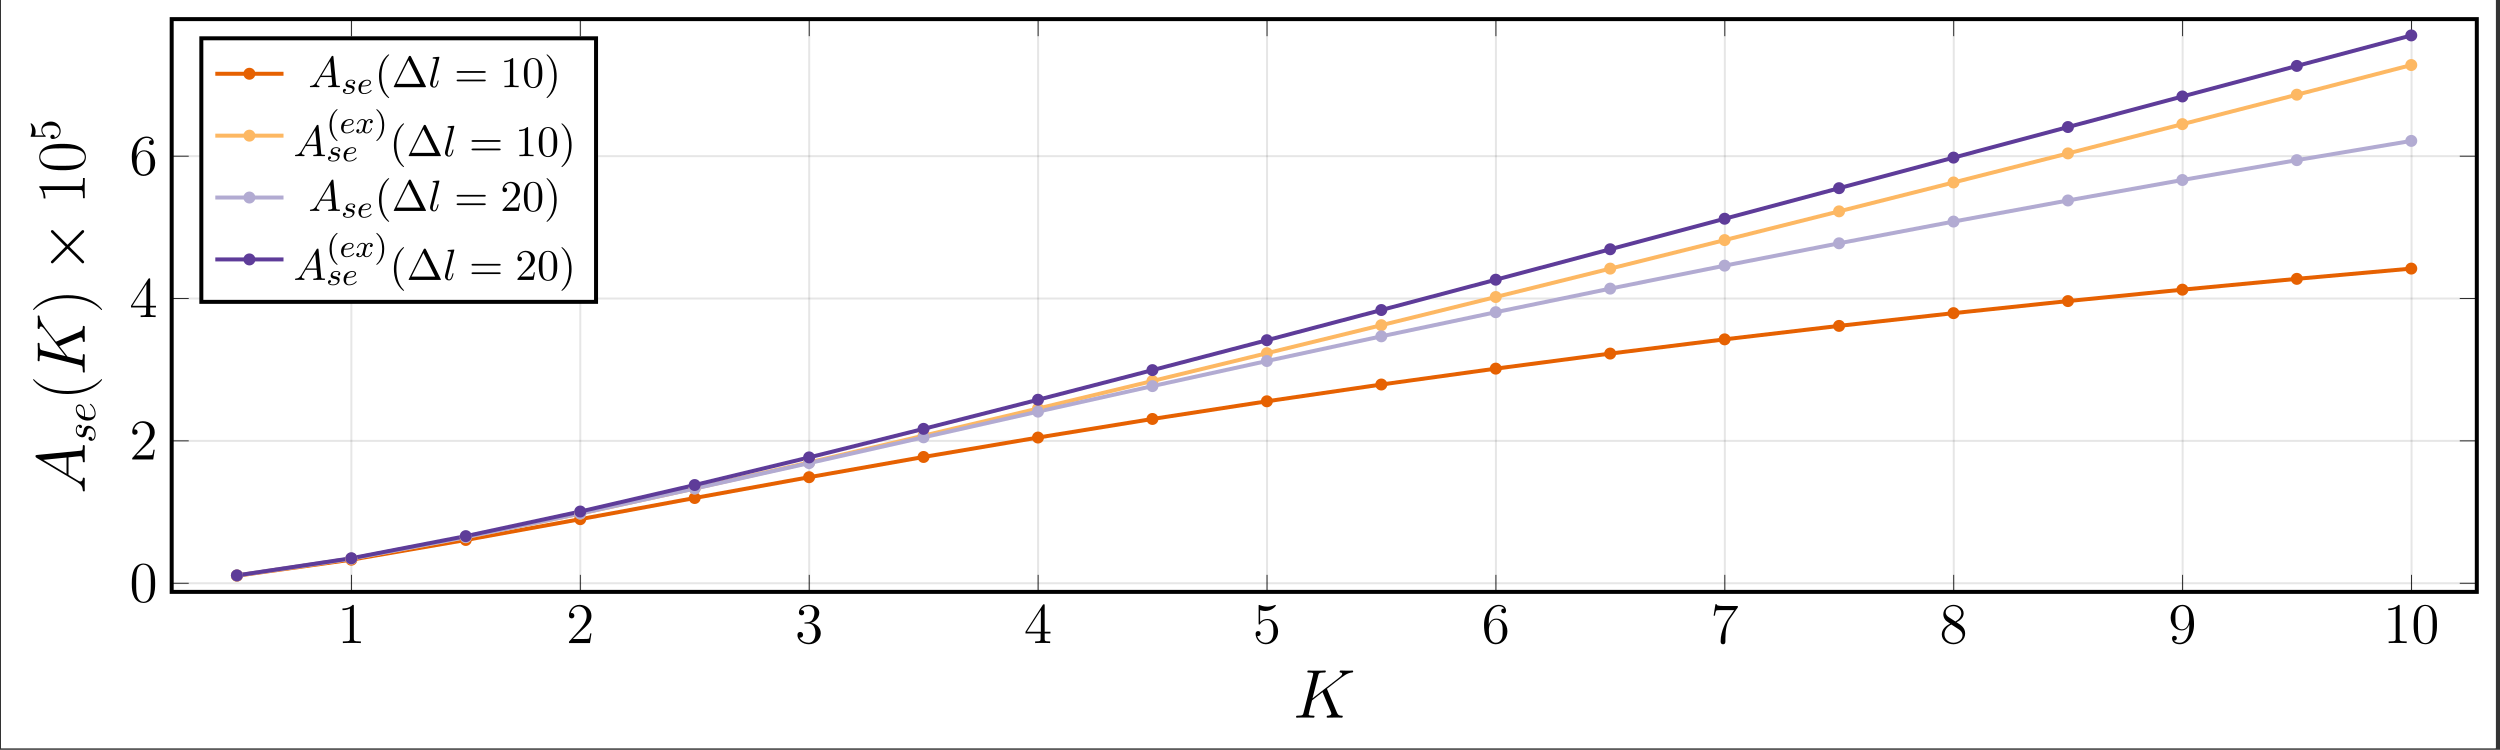 <?xml version="1.0" encoding="UTF-8"?>
<svg xmlns="http://www.w3.org/2000/svg" xmlns:xlink="http://www.w3.org/1999/xlink" width="622.177pt" height="186.601pt" viewBox="0 0 622.177 186.601" version="1.2">
<rect x="0" y="0" width="622.177" height="186.601" fill="#333333" stroke="none"/>
<defs>
<g>
<symbol overflow="visible" id="glyph-1674504945736129-0-0">
<path style="stroke:none;" d=""/>
</symbol>
<symbol overflow="visible" id="glyph-1674504945736129-0-1">
<path style="stroke:none;" d="M 4.125 -9.172 C 4.125 -9.5 4.125 -9.516 3.828 -9.516 C 3.5 -9.125 2.781 -8.609 1.297 -8.609 L 1.297 -8.188 C 1.625 -8.188 2.344 -8.188 3.141 -8.562 L 3.141 -1.109 C 3.141 -0.594 3.094 -0.422 1.828 -0.422 L 1.391 -0.422 L 1.391 0 C 1.781 -0.031 3.156 -0.031 3.641 -0.031 C 4.109 -0.031 5.484 -0.031 5.875 0 L 5.875 -0.422 L 5.422 -0.422 C 4.172 -0.422 4.125 -0.594 4.125 -1.109 Z M 4.125 -9.172 "/>
</symbol>
<symbol overflow="visible" id="glyph-1674504945736129-0-2">
<path style="stroke:none;" d="M 6.297 -2.406 L 5.984 -2.406 C 5.938 -2.156 5.828 -1.375 5.688 -1.141 C 5.578 -1.016 4.766 -1.016 4.344 -1.016 L 1.688 -1.016 C 2.078 -1.344 2.953 -2.266 3.328 -2.609 C 5.5 -4.609 6.297 -5.359 6.297 -6.766 C 6.297 -8.422 5 -9.516 3.328 -9.516 C 1.672 -9.516 0.703 -8.094 0.703 -6.875 C 0.703 -6.141 1.328 -6.141 1.375 -6.141 C 1.672 -6.141 2.047 -6.359 2.047 -6.812 C 2.047 -7.219 1.781 -7.484 1.375 -7.484 C 1.25 -7.484 1.219 -7.484 1.172 -7.469 C 1.453 -8.438 2.219 -9.109 3.156 -9.109 C 4.359 -9.109 5.109 -8.094 5.109 -6.766 C 5.109 -5.547 4.406 -4.5 3.594 -3.578 L 0.703 -0.344 L 0.703 0 L 5.922 0 Z M 6.297 -2.406 "/>
</symbol>
<symbol overflow="visible" id="glyph-1674504945736129-0-3">
<path style="stroke:none;" d="M 2.641 -5.141 C 2.391 -5.125 2.328 -5.109 2.328 -4.984 C 2.328 -4.844 2.406 -4.844 2.656 -4.844 L 3.328 -4.844 C 4.531 -4.844 5.078 -3.828 5.078 -2.469 C 5.078 -0.594 4.109 -0.078 3.406 -0.078 C 2.719 -0.078 1.547 -0.422 1.125 -1.359 C 1.594 -1.281 2 -1.547 2 -2.062 C 2 -2.469 1.703 -2.766 1.297 -2.766 C 0.953 -2.766 0.594 -2.562 0.594 -2.016 C 0.594 -0.75 1.859 0.297 3.453 0.297 C 5.156 0.297 6.406 -1 6.406 -2.453 C 6.406 -3.766 5.359 -4.797 3.984 -5.031 C 5.219 -5.391 6.031 -6.438 6.031 -7.562 C 6.031 -8.688 4.859 -9.516 3.469 -9.516 C 2.031 -9.516 0.969 -8.641 0.969 -7.594 C 0.969 -7.031 1.422 -6.906 1.625 -6.906 C 1.938 -6.906 2.281 -7.125 2.281 -7.562 C 2.281 -8.016 1.938 -8.219 1.625 -8.219 C 1.531 -8.219 1.5 -8.219 1.453 -8.203 C 2 -9.172 3.344 -9.172 3.422 -9.172 C 3.891 -9.172 4.828 -8.953 4.828 -7.562 C 4.828 -7.281 4.781 -6.484 4.359 -5.875 C 3.938 -5.234 3.453 -5.203 3.062 -5.188 Z M 2.641 -5.141 "/>
</symbol>
<symbol overflow="visible" id="glyph-1674504945736129-0-4">
<path style="stroke:none;" d="M 5.172 -9.312 C 5.172 -9.594 5.172 -9.656 4.969 -9.656 C 4.859 -9.656 4.812 -9.656 4.688 -9.484 L 0.391 -2.812 L 0.391 -2.391 L 4.156 -2.391 L 4.156 -1.094 C 4.156 -0.562 4.125 -0.422 3.078 -0.422 L 2.797 -0.422 L 2.797 0 C 3.125 -0.031 4.25 -0.031 4.656 -0.031 C 5.047 -0.031 6.203 -0.031 6.531 0 L 6.531 -0.422 L 6.234 -0.422 C 5.203 -0.422 5.172 -0.562 5.172 -1.094 L 5.172 -2.391 L 6.609 -2.391 L 6.609 -2.812 L 5.172 -2.812 Z M 4.219 -8.203 L 4.219 -2.812 L 0.75 -2.812 Z M 4.219 -8.203 "/>
</symbol>
<symbol overflow="visible" id="glyph-1674504945736129-0-5">
<path style="stroke:none;" d="M 1.828 -8.203 C 2.453 -8 2.953 -7.984 3.109 -7.984 C 4.719 -7.984 5.75 -9.172 5.75 -9.375 C 5.75 -9.438 5.719 -9.5 5.641 -9.5 C 5.609 -9.5 5.578 -9.5 5.453 -9.453 C 4.656 -9.109 3.969 -9.062 3.594 -9.062 C 2.641 -9.062 1.969 -9.344 1.703 -9.453 C 1.609 -9.5 1.578 -9.5 1.562 -9.5 C 1.453 -9.5 1.453 -9.422 1.453 -9.188 L 1.453 -4.938 C 1.453 -4.688 1.453 -4.594 1.625 -4.594 C 1.688 -4.594 1.703 -4.609 1.844 -4.781 C 2.25 -5.375 2.922 -5.703 3.641 -5.703 C 4.391 -5.703 4.766 -5.016 4.875 -4.766 C 5.125 -4.203 5.141 -3.5 5.141 -2.969 C 5.141 -2.422 5.141 -1.609 4.734 -0.953 C 4.422 -0.438 3.859 -0.078 3.234 -0.078 C 2.297 -0.078 1.359 -0.734 1.109 -1.781 C 1.172 -1.75 1.266 -1.734 1.328 -1.734 C 1.578 -1.734 1.953 -1.875 1.953 -2.359 C 1.953 -2.766 1.688 -2.984 1.328 -2.984 C 1.078 -2.984 0.703 -2.859 0.703 -2.297 C 0.703 -1.094 1.672 0.297 3.266 0.297 C 4.875 0.297 6.297 -1.062 6.297 -2.875 C 6.297 -4.578 5.156 -6 3.656 -6 C 2.828 -6 2.203 -5.641 1.828 -5.234 Z M 1.828 -8.203 "/>
</symbol>
<symbol overflow="visible" id="glyph-1674504945736129-0-6">
<path style="stroke:none;" d="M 1.766 -4.984 C 1.766 -8.609 3.516 -9.172 4.297 -9.172 C 4.812 -9.172 5.328 -9.016 5.594 -8.594 C 5.422 -8.594 4.875 -8.594 4.875 -8 C 4.875 -7.688 5.094 -7.406 5.469 -7.406 C 5.828 -7.406 6.062 -7.625 6.062 -8.047 C 6.062 -8.781 5.531 -9.516 4.281 -9.516 C 2.469 -9.516 0.594 -7.672 0.594 -4.516 C 0.594 -0.594 2.297 0.297 3.516 0.297 C 5.078 0.297 6.406 -1.062 6.406 -2.922 C 6.406 -4.828 5.078 -6.094 3.656 -6.094 C 2.375 -6.094 1.906 -5 1.766 -4.594 Z M 3.516 -0.078 C 2.625 -0.078 2.188 -0.891 2.062 -1.188 C 1.938 -1.562 1.797 -2.266 1.797 -3.266 C 1.797 -4.391 2.297 -5.812 3.594 -5.812 C 4.375 -5.812 4.797 -5.281 5.016 -4.797 C 5.234 -4.266 5.234 -3.547 5.234 -2.938 C 5.234 -2.203 5.234 -1.562 4.969 -1.016 C 4.609 -0.328 4.094 -0.078 3.516 -0.078 Z M 3.516 -0.078 "/>
</symbol>
<symbol overflow="visible" id="glyph-1674504945736129-0-7">
<path style="stroke:none;" d="M 6.797 -8.891 L 6.797 -9.219 L 3.344 -9.219 C 1.625 -9.219 1.594 -9.406 1.531 -9.672 L 1.219 -9.672 L 0.766 -6.812 L 1.094 -6.812 C 1.125 -7.078 1.266 -7.953 1.453 -8.109 C 1.562 -8.203 2.641 -8.203 2.828 -8.203 L 5.875 -8.203 L 4.344 -6.031 C 3.969 -5.469 2.516 -3.125 2.516 -0.422 C 2.516 -0.266 2.516 0.297 3.109 0.297 C 3.703 0.297 3.703 -0.25 3.703 -0.438 L 3.703 -1.156 C 3.703 -3.297 4.047 -4.953 4.719 -5.906 Z M 6.797 -8.891 "/>
</symbol>
<symbol overflow="visible" id="glyph-1674504945736129-0-8">
<path style="stroke:none;" d="M 4.266 -5.172 C 4.984 -5.547 6.031 -6.219 6.031 -7.406 C 6.031 -8.656 4.828 -9.516 3.5 -9.516 C 2.094 -9.516 0.969 -8.469 0.969 -7.172 C 0.969 -6.688 1.109 -6.203 1.516 -5.703 C 1.672 -5.531 1.688 -5.516 2.688 -4.812 C 1.297 -4.172 0.594 -3.203 0.594 -2.156 C 0.594 -0.641 2.031 0.297 3.5 0.297 C 5.078 0.297 6.406 -0.875 6.406 -2.375 C 6.406 -3.828 5.375 -4.484 4.266 -5.172 Z M 2.312 -6.453 C 2.125 -6.578 1.562 -6.953 1.562 -7.656 C 1.562 -8.594 2.531 -9.172 3.5 -9.172 C 4.516 -9.172 5.438 -8.438 5.438 -7.406 C 5.438 -6.531 4.812 -5.828 3.984 -5.375 Z M 2.984 -4.609 L 4.719 -3.484 C 5.094 -3.234 5.75 -2.797 5.75 -1.922 C 5.75 -0.828 4.656 -0.078 3.5 -0.078 C 2.297 -0.078 1.25 -0.969 1.25 -2.156 C 1.25 -3.281 2.062 -4.172 2.984 -4.609 Z M 2.984 -4.609 "/>
</symbol>
<symbol overflow="visible" id="glyph-1674504945736129-0-9">
<path style="stroke:none;" d="M 5.234 -4.172 C 5.234 -0.781 3.734 -0.078 2.875 -0.078 C 2.531 -0.078 1.781 -0.125 1.422 -0.625 L 1.5 -0.625 C 1.609 -0.594 2.125 -0.688 2.125 -1.219 C 2.125 -1.531 1.906 -1.797 1.531 -1.797 C 1.156 -1.797 0.938 -1.562 0.938 -1.188 C 0.938 -0.297 1.641 0.297 2.891 0.297 C 4.688 0.297 6.406 -1.609 6.406 -4.703 C 6.406 -8.562 4.812 -9.516 3.547 -9.516 C 1.969 -9.516 0.594 -8.203 0.594 -6.312 C 0.594 -4.422 1.922 -3.141 3.344 -3.141 C 4.406 -3.141 4.953 -3.906 5.234 -4.641 Z M 3.406 -3.422 C 2.5 -3.422 2.125 -4.156 1.984 -4.422 C 1.766 -4.969 1.766 -5.656 1.766 -6.297 C 1.766 -7.094 1.766 -7.781 2.125 -8.375 C 2.391 -8.766 2.781 -9.172 3.547 -9.172 C 4.359 -9.172 4.781 -8.453 4.922 -8.125 C 5.203 -7.422 5.203 -6.219 5.203 -6 C 5.203 -4.797 4.672 -3.422 3.406 -3.422 Z M 3.406 -3.422 "/>
</symbol>
<symbol overflow="visible" id="glyph-1674504945736129-0-10">
<path style="stroke:none;" d="M 6.406 -4.578 C 6.406 -5.766 6.344 -6.922 5.828 -8.016 C 5.234 -9.203 4.203 -9.516 3.5 -9.516 C 2.672 -9.516 1.656 -9.109 1.125 -7.922 C 0.734 -7.016 0.594 -6.125 0.594 -4.578 C 0.594 -3.188 0.688 -2.141 1.203 -1.125 C 1.766 -0.047 2.75 0.297 3.5 0.297 C 4.734 0.297 5.453 -0.438 5.875 -1.281 C 6.391 -2.344 6.406 -3.75 6.406 -4.578 Z M 3.5 0.016 C 3.031 0.016 2.109 -0.25 1.828 -1.797 C 1.672 -2.656 1.672 -3.75 1.672 -4.75 C 1.672 -5.922 1.672 -6.984 1.906 -7.828 C 2.141 -8.781 2.875 -9.234 3.5 -9.234 C 4.031 -9.234 4.859 -8.906 5.141 -7.672 C 5.328 -6.859 5.328 -5.719 5.328 -4.75 C 5.328 -3.797 5.328 -2.703 5.172 -1.828 C 4.891 -0.25 4 0.016 3.5 0.016 Z M 3.5 0.016 "/>
</symbol>
<symbol overflow="visible" id="glyph-1674504945736129-1-0">
<path style="stroke:none;" d=""/>
</symbol>
<symbol overflow="visible" id="glyph-1674504945736129-1-1">
<path style="stroke:none;" d="M 8.578 -6.938 C 8.562 -6.984 8.5 -7.125 8.5 -7.172 C 8.5 -7.188 8.516 -7.219 8.812 -7.438 L 10.469 -8.734 C 12.781 -10.531 13.531 -11.125 14.719 -11.234 C 14.844 -11.25 15.016 -11.25 15.016 -11.547 C 15.016 -11.641 14.953 -11.734 14.812 -11.734 C 14.625 -11.734 14.422 -11.688 14.234 -11.688 L 13.578 -11.688 C 13.047 -11.688 12.484 -11.734 11.969 -11.734 C 11.844 -11.734 11.641 -11.734 11.641 -11.422 C 11.641 -11.25 11.766 -11.234 11.859 -11.234 C 12.047 -11.219 12.281 -11.141 12.281 -10.906 C 12.281 -10.562 11.766 -10.156 11.625 -10.047 L 4.891 -4.812 L 6.312 -10.469 C 6.469 -11.062 6.516 -11.234 7.734 -11.234 C 8.047 -11.234 8.203 -11.234 8.203 -11.562 C 8.203 -11.734 8.031 -11.734 7.953 -11.734 C 7.641 -11.734 7.281 -11.688 6.953 -11.688 L 4.922 -11.688 C 4.625 -11.688 4.234 -11.734 3.938 -11.734 C 3.797 -11.734 3.609 -11.734 3.609 -11.406 C 3.609 -11.234 3.766 -11.234 4.016 -11.234 C 5.062 -11.234 5.062 -11.094 5.062 -10.906 C 5.062 -10.875 5.062 -10.766 5 -10.516 L 2.672 -1.266 C 2.531 -0.672 2.484 -0.5 1.281 -0.5 C 0.969 -0.5 0.797 -0.5 0.797 -0.188 C 0.797 0 0.938 0 1.047 0 C 1.375 0 1.719 -0.031 2.047 -0.031 L 4.047 -0.031 C 4.375 -0.031 4.734 0 5.062 0 C 5.203 0 5.391 0 5.391 -0.328 C 5.391 -0.5 5.234 -0.5 4.984 -0.5 C 3.938 -0.5 3.938 -0.641 3.938 -0.812 C 3.938 -0.922 4.031 -1.359 4.109 -1.625 L 4.781 -4.297 L 7.391 -6.344 C 7.875 -5.234 8.797 -3.047 9.5 -1.359 C 9.547 -1.25 9.578 -1.156 9.578 -1.031 C 9.578 -0.516 8.891 -0.5 8.734 -0.5 C 8.578 -0.5 8.422 -0.5 8.422 -0.172 C 8.422 0 8.609 0 8.656 0 C 9.25 0 9.891 -0.031 10.484 -0.031 L 11.312 -0.031 C 11.578 -0.031 11.859 0 12.125 0 C 12.219 0 12.422 0 12.422 -0.328 C 12.422 -0.5 12.266 -0.5 12.094 -0.5 C 11.453 -0.516 11.234 -0.656 10.969 -1.266 Z M 8.578 -6.938 "/>
</symbol>
<symbol overflow="visible" id="glyph-1674504945736129-2-0">
<path style="stroke:none;" d=""/>
</symbol>
<symbol overflow="visible" id="glyph-1674504945736129-2-1">
<path style="stroke:none;" d="M -1.906 -2.922 C -0.891 -2.312 -0.547 -1.734 -0.5 -0.906 C -0.484 -0.719 -0.484 -0.578 -0.172 -0.578 C -0.062 -0.578 0 -0.672 0 -0.797 C 0 -1.094 -0.031 -1.875 -0.031 -2.188 C -0.031 -2.672 0 -3.234 0 -3.703 C 0 -3.812 0 -4.016 -0.328 -4.016 C -0.484 -4.016 -0.5 -3.875 -0.5 -3.781 C -0.531 -3.391 -0.672 -3.062 -1.078 -3.062 C -1.328 -3.062 -1.516 -3.156 -1.891 -3.391 L -4.047 -4.688 L -4.047 -9.062 C -3.891 -9.078 -3.766 -9.078 -3.609 -9.094 C -3.156 -9.156 -1.375 -9.359 -1.047 -9.359 C -0.531 -9.359 -0.5 -8.484 -0.5 -8.203 C -0.5 -8.016 -0.5 -7.828 -0.188 -7.828 C 0 -7.828 0 -7.984 0 -8.094 C 0 -8.375 -0.031 -8.719 -0.031 -9.016 L -0.031 -10 C -0.031 -11.047 0 -11.797 0 -11.812 C 0 -11.938 0 -12.125 -0.328 -12.125 C -0.5 -12.125 -0.5 -11.969 -0.5 -11.719 C -0.5 -10.766 -0.656 -10.75 -1.172 -10.703 L -11.891 -9.656 C -12.219 -9.609 -12.266 -9.547 -12.266 -9.359 C -12.266 -9.188 -12.219 -9.078 -11.969 -8.922 Z M -4.547 -4.984 L -10.312 -8.438 L -4.547 -9.016 Z M -4.547 -4.984 "/>
</symbol>
<symbol overflow="visible" id="glyph-1674504945736129-2-2">
<path style="stroke:none;" d="M -6.938 -8.578 C -6.984 -8.562 -7.125 -8.5 -7.172 -8.5 C -7.188 -8.5 -7.219 -8.516 -7.438 -8.812 L -8.734 -10.469 C -10.531 -12.781 -11.125 -13.531 -11.234 -14.719 C -11.25 -14.844 -11.25 -15.016 -11.547 -15.016 C -11.641 -15.016 -11.734 -14.953 -11.734 -14.812 C -11.734 -14.625 -11.688 -14.422 -11.688 -14.234 L -11.688 -13.578 C -11.688 -13.047 -11.734 -12.484 -11.734 -11.969 C -11.734 -11.844 -11.734 -11.641 -11.422 -11.641 C -11.25 -11.641 -11.234 -11.766 -11.234 -11.859 C -11.219 -12.047 -11.141 -12.281 -10.906 -12.281 C -10.562 -12.281 -10.156 -11.766 -10.047 -11.625 L -4.812 -4.891 L -10.469 -6.312 C -11.062 -6.469 -11.234 -6.516 -11.234 -7.734 C -11.234 -8.047 -11.234 -8.203 -11.562 -8.203 C -11.734 -8.203 -11.734 -8.031 -11.734 -7.953 C -11.734 -7.641 -11.688 -7.281 -11.688 -6.953 L -11.688 -4.922 C -11.688 -4.625 -11.734 -4.234 -11.734 -3.938 C -11.734 -3.797 -11.734 -3.609 -11.406 -3.609 C -11.234 -3.609 -11.234 -3.766 -11.234 -4.016 C -11.234 -5.062 -11.094 -5.062 -10.906 -5.062 C -10.875 -5.062 -10.766 -5.062 -10.516 -5 L -1.266 -2.672 C -0.672 -2.531 -0.5 -2.484 -0.5 -1.281 C -0.5 -0.969 -0.5 -0.797 -0.188 -0.797 C 0 -0.797 0 -0.938 0 -1.047 C 0 -1.375 -0.031 -1.719 -0.031 -2.047 L -0.031 -4.047 C -0.031 -4.375 0 -4.734 0 -5.062 C 0 -5.203 0 -5.391 -0.328 -5.391 C -0.5 -5.391 -0.5 -5.234 -0.5 -4.984 C -0.5 -3.938 -0.641 -3.938 -0.812 -3.938 C -0.922 -3.938 -1.359 -4.031 -1.625 -4.109 L -4.297 -4.781 L -6.344 -7.391 C -5.234 -7.875 -3.047 -8.797 -1.359 -9.5 C -1.25 -9.547 -1.156 -9.578 -1.031 -9.578 C -0.516 -9.578 -0.5 -8.891 -0.5 -8.734 C -0.5 -8.578 -0.5 -8.422 -0.172 -8.422 C 0 -8.422 0 -8.609 0 -8.656 C 0 -9.25 -0.031 -9.891 -0.031 -10.484 L -0.031 -11.312 C -0.031 -11.578 0 -11.859 0 -12.125 C 0 -12.219 0 -12.422 -0.328 -12.422 C -0.5 -12.422 -0.5 -12.266 -0.5 -12.094 C -0.516 -11.453 -0.656 -11.234 -1.266 -10.969 Z M -6.938 -8.578 "/>
</symbol>
<symbol overflow="visible" id="glyph-1674504945736129-3-0">
<path style="stroke:none;" d=""/>
</symbol>
<symbol overflow="visible" id="glyph-1674504945736129-3-1">
<path style="stroke:none;" d="M -4.078 -4.266 C -4.062 -3.953 -3.828 -3.734 -3.578 -3.734 C -3.438 -3.734 -3.266 -3.828 -3.266 -4.078 C -3.266 -4.312 -3.453 -4.578 -3.875 -4.578 C -4.359 -4.578 -4.812 -4.109 -4.812 -3.281 C -4.812 -1.844 -3.703 -1.438 -3.219 -1.438 C -2.375 -1.438 -2.203 -2.25 -2.141 -2.562 C -2.031 -3.125 -1.922 -3.688 -1.312 -3.688 C -1.031 -3.688 -0.125 -3.438 -0.125 -2.141 C -0.125 -1.984 -0.125 -1.141 -0.703 -0.891 C -0.641 -1.312 -0.969 -1.578 -1.281 -1.578 C -1.531 -1.578 -1.656 -1.406 -1.656 -1.172 C -1.656 -0.891 -1.422 -0.562 -0.938 -0.562 C -0.312 -0.562 0.125 -1.188 0.125 -2.125 C 0.125 -3.891 -1.203 -4.312 -1.688 -4.312 C -2.078 -4.312 -2.359 -4.109 -2.484 -3.969 C -2.781 -3.688 -2.844 -3.359 -2.938 -2.891 C -3.031 -2.5 -3.109 -2.062 -3.594 -2.062 C -3.906 -2.062 -4.578 -2.312 -4.578 -3.281 C -4.578 -3.547 -4.5 -4.094 -4.078 -4.266 Z M -4.078 -4.266 "/>
</symbol>
<symbol overflow="visible" id="glyph-1674504945736129-3-2">
<path style="stroke:none;" d="M -2.516 -2.031 C -2.516 -2.359 -2.531 -3.156 -2.766 -3.703 C -3.094 -4.469 -3.734 -4.516 -3.891 -4.516 C -4.359 -4.516 -4.812 -4.109 -4.812 -3.359 C -4.812 -2.141 -3.75 -0.5 -1.844 -0.5 C -0.734 -0.5 0.125 -1.141 0.125 -2.203 C 0.125 -3.766 -1.031 -4.688 -1.172 -4.688 C -1.234 -4.688 -1.312 -4.625 -1.312 -4.547 C -1.312 -4.5 -1.281 -4.469 -1.203 -4.406 C -0.125 -3.547 -0.125 -2.359 -0.125 -2.234 C -0.125 -1.391 -1.031 -1.281 -1.391 -1.281 C -1.516 -1.281 -1.844 -1.297 -2.516 -1.453 Z M -2.75 -1.531 C -4.406 -1.953 -4.578 -3.078 -4.578 -3.359 C -4.578 -3.859 -4.266 -4.156 -3.891 -4.156 C -2.75 -4.156 -2.75 -2.422 -2.75 -1.969 Z M -2.75 -1.531 "/>
</symbol>
<symbol overflow="visible" id="glyph-1674504945736129-4-0">
<path style="stroke:none;" d=""/>
</symbol>
<symbol overflow="visible" id="glyph-1674504945736129-4-1">
<path style="stroke:none;" d="M 4.188 -5.25 C 4.172 -5.25 4.141 -5.25 4.094 -5.203 C 3.281 -4.406 1.078 -2.297 -4.281 -2.297 C -9.641 -2.297 -11.812 -4.375 -12.672 -5.219 C -12.688 -5.219 -12.719 -5.25 -12.781 -5.25 C -12.828 -5.25 -12.859 -5.203 -12.859 -5.141 C -12.859 -4.953 -11.594 -3.484 -9.703 -2.641 C -7.797 -1.781 -5.938 -1.547 -4.297 -1.547 C -3.062 -1.547 -0.969 -1.672 1.25 -2.703 C 3.047 -3.516 4.297 -4.922 4.297 -5.141 C 4.297 -5.219 4.266 -5.25 4.188 -5.25 Z M 4.188 -5.25 "/>
</symbol>
<symbol overflow="visible" id="glyph-1674504945736129-4-2">
<path style="stroke:none;" d="M -4.281 -4.516 C -5.516 -4.516 -7.609 -4.391 -9.828 -3.359 C -11.609 -2.547 -12.859 -1.141 -12.859 -0.922 C -12.859 -0.875 -12.844 -0.812 -12.766 -0.812 C -12.719 -0.812 -12.703 -0.828 -12.672 -0.844 C -11.812 -1.672 -9.641 -3.766 -4.297 -3.766 C 1.062 -3.766 3.25 -1.688 4.109 -0.844 C 4.141 -0.828 4.156 -0.812 4.188 -0.812 C 4.281 -0.812 4.297 -0.875 4.297 -0.922 C 4.297 -1.109 3.016 -2.578 1.141 -3.422 C -0.766 -4.281 -2.625 -4.516 -4.281 -4.516 Z M -4.281 -4.516 "/>
</symbol>
<symbol overflow="visible" id="glyph-1674504945736129-4-3">
<path style="stroke:none;" d="M -10.969 -4.562 C -11.328 -4.562 -11.344 -4.547 -11.344 -4.312 C -10.547 -3.641 -10.281 -2.625 -10.25 -1.672 C -10.25 -1.609 -10.25 -1.531 -10.219 -1.516 C -10.188 -1.5 -10.156 -1.5 -9.781 -1.5 C -9.781 -2.031 -9.891 -2.922 -10.297 -3.609 L -1.25 -3.609 C -0.656 -3.609 -0.453 -3.578 -0.453 -2.094 L -0.453 -1.578 L 0 -1.578 C -0.016 -2.406 -0.031 -3.266 -0.031 -4.094 C -0.031 -4.906 -0.016 -5.766 0 -6.594 L -0.453 -6.594 L -0.453 -6.078 C -0.453 -4.609 -0.641 -4.562 -1.25 -4.562 Z M -10.969 -4.562 "/>
</symbol>
<symbol overflow="visible" id="glyph-1674504945736129-4-4">
<path style="stroke:none;" d="M -5.516 -7.219 C -6.562 -7.219 -8.344 -7.188 -9.719 -6.469 C -10.922 -5.844 -11.344 -4.828 -11.344 -3.938 C -11.344 -3.109 -10.969 -2.062 -9.734 -1.406 C -8.453 -0.719 -6.859 -0.656 -5.516 -0.656 C -4.531 -0.656 -3.047 -0.672 -1.734 -1.203 C 0.031 -1.938 0.281 -3.266 0.281 -3.938 C 0.281 -4.719 -0.047 -5.922 -1.688 -6.625 C -2.875 -7.141 -4.266 -7.219 -5.516 -7.219 Z M 0 -3.938 C 0 -2.828 -0.938 -2.188 -2.25 -1.938 C -3.266 -1.75 -4.734 -1.75 -5.703 -1.75 C -7.016 -1.75 -8.125 -1.75 -9.172 -1.969 C -10.625 -2.297 -11.078 -3.266 -11.078 -3.938 C -11.078 -4.641 -10.609 -5.547 -9.203 -5.875 C -8.219 -6.094 -7.078 -6.109 -5.703 -6.109 C -4.578 -6.109 -3.219 -6.109 -2.203 -5.906 C -0.328 -5.547 0 -4.531 0 -3.938 Z M 0 -3.938 "/>
</symbol>
<symbol overflow="visible" id="glyph-1674504945736129-5-0">
<path style="stroke:none;" d=""/>
</symbol>
<symbol overflow="visible" id="glyph-1674504945736129-5-1">
<path style="stroke:none;" d="M -4.781 -6.688 L -8.188 -3.25 C -8.391 -3.047 -8.438 -3 -8.438 -2.875 C -8.438 -2.703 -8.281 -2.531 -8.094 -2.531 C -7.969 -2.531 -7.938 -2.562 -7.75 -2.75 L -4.297 -6.188 L -0.844 -2.75 C -0.656 -2.562 -0.625 -2.531 -0.5 -2.531 C -0.312 -2.531 -0.156 -2.703 -0.156 -2.875 C -0.156 -3 -0.188 -3.047 -0.391 -3.25 L -3.812 -6.656 L -0.25 -10.219 C -0.234 -10.25 -0.156 -10.375 -0.156 -10.469 C -0.156 -10.688 -0.312 -10.812 -0.5 -10.812 C -0.531 -10.812 -0.594 -10.812 -0.688 -10.766 C -0.719 -10.75 -3.422 -8.016 -4.297 -7.156 L -7.438 -10.297 C -7.531 -10.391 -7.766 -10.641 -7.859 -10.734 C -7.906 -10.75 -7.969 -10.812 -8.094 -10.812 C -8.281 -10.812 -8.438 -10.688 -8.438 -10.469 C -8.438 -10.344 -8.359 -10.266 -8.172 -10.078 Z M -4.781 -6.688 "/>
</symbol>
<symbol overflow="visible" id="glyph-1674504945736129-6-0">
<path style="stroke:none;" d=""/>
</symbol>
<symbol overflow="visible" id="glyph-1674504945736129-6-1">
<path style="stroke:none;" d="M -2.188 -4.891 C -3.484 -4.891 -4.578 -4 -4.578 -2.828 C -4.578 -2.297 -4.406 -1.828 -4.016 -1.438 L -6.141 -1.438 C -6.078 -1.656 -6 -2.016 -6 -2.359 C -6 -3.703 -6.984 -4.469 -7.141 -4.469 C -7.203 -4.469 -7.25 -4.438 -7.25 -4.359 C -7.25 -4.344 -7.25 -4.328 -7.219 -4.266 C -7.125 -4.047 -6.906 -3.516 -6.906 -2.781 C -6.906 -2.359 -6.984 -1.844 -7.203 -1.344 C -7.25 -1.25 -7.25 -1.234 -7.25 -1.203 C -7.25 -1.094 -7.156 -1.094 -6.984 -1.094 L -3.75 -1.094 C -3.562 -1.094 -3.469 -1.094 -3.469 -1.25 C -3.469 -1.328 -3.5 -1.344 -3.578 -1.391 C -3.75 -1.516 -4.328 -1.922 -4.328 -2.797 C -4.328 -3.359 -3.828 -3.641 -3.641 -3.719 C -3.234 -3.906 -2.812 -3.922 -2.266 -3.922 C -1.891 -3.922 -1.234 -3.922 -0.766 -3.656 C -0.344 -3.391 -0.062 -3 -0.062 -2.5 C -0.062 -1.703 -0.641 -1.078 -1.281 -0.891 C -1.281 -0.922 -1.266 -0.953 -1.266 -1.078 C -1.266 -1.438 -1.531 -1.625 -1.797 -1.625 C -2.062 -1.625 -2.328 -1.438 -2.328 -1.078 C -2.328 -0.922 -2.25 -0.547 -1.75 -0.547 C -0.812 -0.547 0.234 -1.297 0.234 -2.516 C 0.234 -3.781 -0.812 -4.891 -2.188 -4.891 Z M -2.188 -4.891 "/>
</symbol>
<symbol overflow="visible" id="glyph-1674504945736129-7-0">
<path style="stroke:none;" d=""/>
</symbol>
<symbol overflow="visible" id="glyph-1674504945736129-7-1">
<path style="stroke:none;" d="M 1.953 -1.25 C 1.516 -0.516 1.094 -0.375 0.609 -0.344 C 0.484 -0.328 0.375 -0.328 0.375 -0.125 C 0.375 -0.047 0.438 0 0.516 0 C 0.812 0 1.156 -0.031 1.453 -0.031 C 1.812 -0.031 2.203 0 2.547 0 C 2.609 0 2.75 0 2.75 -0.203 C 2.75 -0.328 2.656 -0.344 2.578 -0.344 C 2.328 -0.359 2.062 -0.453 2.062 -0.719 C 2.062 -0.844 2.141 -0.969 2.219 -1.125 L 3.047 -2.516 L 5.781 -2.516 C 5.812 -2.281 5.953 -0.812 5.953 -0.703 C 5.953 -0.375 5.391 -0.344 5.172 -0.344 C 5.016 -0.344 4.906 -0.344 4.906 -0.125 C 4.906 0 5.047 0 5.062 0 C 5.516 0 5.984 -0.031 6.422 -0.031 C 6.703 -0.031 7.391 0 7.656 0 C 7.719 0 7.859 0 7.859 -0.219 C 7.859 -0.344 7.75 -0.344 7.609 -0.344 C 6.922 -0.344 6.922 -0.406 6.891 -0.734 L 6.234 -7.531 C 6.203 -7.75 6.203 -7.797 6.016 -7.797 C 5.844 -7.797 5.812 -7.719 5.734 -7.609 Z M 3.25 -2.859 L 5.406 -6.453 L 5.75 -2.859 Z M 3.25 -2.859 "/>
</symbol>
<symbol overflow="visible" id="glyph-1674504945736129-7-2">
<path style="stroke:none;" d="M 2.812 -7.438 C 2.812 -7.453 2.812 -7.562 2.672 -7.562 C 2.422 -7.562 1.625 -7.469 1.344 -7.453 C 1.25 -7.438 1.125 -7.422 1.125 -7.219 C 1.125 -7.094 1.234 -7.094 1.406 -7.094 C 1.922 -7.094 1.938 -7 1.938 -6.922 L 1.906 -6.703 L 0.531 -1.25 C 0.5 -1.125 0.484 -1.062 0.484 -0.875 C 0.484 -0.266 0.953 0.125 1.469 0.125 C 1.828 0.125 2.109 -0.094 2.281 -0.484 C 2.484 -0.906 2.609 -1.531 2.609 -1.562 C 2.609 -1.672 2.516 -1.672 2.484 -1.672 C 2.375 -1.672 2.359 -1.625 2.328 -1.469 C 2.141 -0.766 1.938 -0.125 1.5 -0.125 C 1.172 -0.125 1.172 -0.469 1.172 -0.625 C 1.172 -0.875 1.188 -0.938 1.234 -1.141 Z M 2.812 -7.438 "/>
</symbol>
<symbol overflow="visible" id="glyph-1674504945736129-8-0">
<path style="stroke:none;" d=""/>
</symbol>
<symbol overflow="visible" id="glyph-1674504945736129-8-1">
<path style="stroke:none;" d="M 3.203 -2.984 C 3.016 -2.953 2.859 -2.812 2.859 -2.609 C 2.859 -2.469 2.953 -2.375 3.125 -2.375 C 3.25 -2.375 3.484 -2.453 3.484 -2.812 C 3.484 -3.312 2.969 -3.5 2.484 -3.5 C 1.422 -3.5 1.078 -2.75 1.078 -2.344 C 1.078 -2.266 1.078 -1.984 1.375 -1.75 C 1.562 -1.609 1.688 -1.594 2.109 -1.516 C 2.391 -1.453 2.844 -1.375 2.844 -0.969 C 2.844 -0.75 2.688 -0.5 2.469 -0.344 C 2.172 -0.156 1.781 -0.141 1.656 -0.141 C 1.469 -0.141 0.922 -0.172 0.719 -0.5 C 1.125 -0.516 1.188 -0.828 1.188 -0.938 C 1.188 -1.172 0.969 -1.219 0.875 -1.219 C 0.75 -1.219 0.422 -1.125 0.422 -0.688 C 0.422 -0.219 0.922 0.078 1.656 0.078 C 3.031 0.078 3.328 -0.906 3.328 -1.234 C 3.328 -1.953 2.547 -2.094 2.266 -2.156 C 1.875 -2.234 1.562 -2.281 1.562 -2.609 C 1.562 -2.766 1.703 -3.281 2.469 -3.281 C 2.781 -3.281 3.078 -3.203 3.203 -2.984 Z M 3.203 -2.984 "/>
</symbol>
<symbol overflow="visible" id="glyph-1674504945736129-8-2">
<path style="stroke:none;" d="M 1.594 -1.812 C 1.781 -1.812 2.375 -1.828 2.797 -1.969 C 3.484 -2.219 3.5 -2.688 3.5 -2.812 C 3.5 -3.25 3.078 -3.5 2.562 -3.5 C 1.672 -3.5 0.391 -2.797 0.391 -1.391 C 0.391 -0.578 0.875 0.078 1.75 0.078 C 3 0.078 3.672 -0.719 3.672 -0.828 C 3.672 -0.906 3.594 -0.953 3.547 -0.953 C 3.484 -0.953 3.469 -0.938 3.422 -0.875 C 2.797 -0.141 1.906 -0.141 1.781 -0.141 C 1.188 -0.141 1.016 -0.641 1.016 -1.078 C 1.016 -1.312 1.094 -1.672 1.125 -1.812 Z M 1.188 -2.031 C 1.438 -3 2.156 -3.281 2.562 -3.281 C 2.891 -3.281 3.188 -3.125 3.188 -2.812 C 3.188 -2.031 1.891 -2.031 1.547 -2.031 Z M 1.188 -2.031 "/>
</symbol>
<symbol overflow="visible" id="glyph-1674504945736129-8-3">
<path style="stroke:none;" d="M 3.984 -3.172 C 3.641 -3.078 3.625 -2.781 3.625 -2.75 C 3.625 -2.562 3.75 -2.453 3.922 -2.453 C 4.109 -2.453 4.375 -2.578 4.375 -2.922 C 4.375 -3.375 3.875 -3.5 3.578 -3.5 C 3.203 -3.5 2.906 -3.25 2.719 -2.938 C 2.547 -3.359 2.125 -3.5 1.812 -3.5 C 0.938 -3.5 0.453 -2.516 0.453 -2.297 C 0.453 -2.219 0.516 -2.188 0.578 -2.188 C 0.672 -2.188 0.688 -2.234 0.703 -2.328 C 0.891 -2.906 1.375 -3.281 1.781 -3.281 C 2.094 -3.281 2.25 -3.062 2.25 -2.781 C 2.25 -2.609 2.141 -2.25 2.078 -2 C 2.031 -1.766 1.859 -1.062 1.812 -0.906 C 1.703 -0.484 1.422 -0.141 1.062 -0.141 C 1.031 -0.141 0.812 -0.141 0.656 -0.25 C 1.016 -0.344 1.016 -0.672 1.016 -0.688 C 1.016 -0.859 0.875 -0.984 0.703 -0.984 C 0.484 -0.984 0.25 -0.797 0.25 -0.5 C 0.25 -0.125 0.641 0.078 1.047 0.078 C 1.469 0.078 1.766 -0.234 1.906 -0.5 C 2.078 -0.109 2.453 0.078 2.828 0.078 C 3.703 0.078 4.172 -0.922 4.172 -1.141 C 4.172 -1.219 4.109 -1.234 4.062 -1.234 C 3.953 -1.234 3.938 -1.188 3.922 -1.109 C 3.766 -0.578 3.312 -0.141 2.844 -0.141 C 2.578 -0.141 2.391 -0.312 2.391 -0.656 C 2.391 -0.812 2.438 -1 2.547 -1.438 C 2.609 -1.672 2.781 -2.375 2.828 -2.531 C 2.938 -2.938 3.219 -3.281 3.578 -3.281 C 3.609 -3.281 3.812 -3.281 3.984 -3.172 Z M 3.984 -3.172 "/>
</symbol>
<symbol overflow="visible" id="glyph-1674504945736129-9-0">
<path style="stroke:none;" d=""/>
</symbol>
<symbol overflow="visible" id="glyph-1674504945736129-9-1">
<path style="stroke:none;" d="M 3.609 2.609 C 3.609 2.578 3.609 2.562 3.422 2.375 C 2.062 1 1.703 -1.062 1.703 -2.719 C 1.703 -4.625 2.125 -6.516 3.469 -7.875 C 3.609 -8 3.609 -8.031 3.609 -8.062 C 3.609 -8.141 3.562 -8.172 3.5 -8.172 C 3.391 -8.172 2.406 -7.422 1.766 -6.047 C 1.203 -4.844 1.078 -3.641 1.078 -2.719 C 1.078 -1.875 1.203 -0.562 1.797 0.672 C 2.453 2.016 3.391 2.719 3.5 2.719 C 3.562 2.719 3.609 2.688 3.609 2.609 Z M 3.609 2.609 "/>
</symbol>
<symbol overflow="visible" id="glyph-1674504945736129-9-2">
<path style="stroke:none;" d="M 4.812 -7.609 C 4.734 -7.75 4.719 -7.797 4.531 -7.797 C 4.344 -7.797 4.328 -7.75 4.25 -7.609 L 0.562 -0.219 C 0.516 -0.125 0.516 -0.094 0.516 -0.094 C 0.516 0 0.578 0 0.75 0 L 8.312 0 C 8.484 0 8.547 0 8.547 -0.094 C 8.547 -0.094 8.547 -0.125 8.5 -0.219 Z M 4.188 -6.703 L 7.109 -0.828 L 1.234 -0.828 Z M 4.188 -6.703 "/>
</symbol>
<symbol overflow="visible" id="glyph-1674504945736129-9-3">
<path style="stroke:none;" d="M 7.484 -3.562 C 7.641 -3.562 7.859 -3.562 7.859 -3.781 C 7.859 -4 7.641 -4 7.5 -4 L 0.969 -4 C 0.812 -4 0.609 -4 0.609 -3.781 C 0.609 -3.562 0.812 -3.562 0.984 -3.562 Z M 7.5 -1.453 C 7.641 -1.453 7.859 -1.453 7.859 -1.672 C 7.859 -1.891 7.641 -1.891 7.484 -1.891 L 0.984 -1.891 C 0.812 -1.891 0.609 -1.891 0.609 -1.672 C 0.609 -1.453 0.812 -1.453 0.969 -1.453 Z M 7.5 -1.453 "/>
</symbol>
<symbol overflow="visible" id="glyph-1674504945736129-9-4">
<path style="stroke:none;" d="M 3.203 -6.969 C 3.203 -7.234 3.203 -7.25 2.953 -7.25 C 2.281 -6.562 1.312 -6.562 0.969 -6.562 L 0.969 -6.219 C 1.188 -6.219 1.828 -6.219 2.391 -6.5 L 2.391 -0.859 C 2.391 -0.469 2.359 -0.344 1.391 -0.344 L 1.031 -0.344 L 1.031 0 C 1.422 -0.031 2.359 -0.031 2.797 -0.031 C 3.234 -0.031 4.188 -0.031 4.562 0 L 4.562 -0.344 L 4.219 -0.344 C 3.234 -0.344 3.203 -0.453 3.203 -0.859 Z M 3.203 -6.969 "/>
</symbol>
<symbol overflow="visible" id="glyph-1674504945736129-9-5">
<path style="stroke:none;" d="M 5.016 -3.484 C 5.016 -4.359 4.953 -5.234 4.578 -6.031 C 4.078 -7.078 3.188 -7.25 2.719 -7.25 C 2.062 -7.25 1.281 -6.969 0.828 -5.953 C 0.484 -5.203 0.422 -4.359 0.422 -3.484 C 0.422 -2.672 0.469 -1.688 0.922 -0.859 C 1.391 0.016 2.172 0.234 2.719 0.234 C 3.297 0.234 4.125 0.016 4.609 -1.031 C 4.953 -1.781 5.016 -2.625 5.016 -3.484 Z M 2.719 0 C 2.281 0 1.641 -0.266 1.453 -1.312 C 1.328 -1.969 1.328 -2.969 1.328 -3.609 C 1.328 -4.312 1.328 -5.031 1.422 -5.625 C 1.625 -6.922 2.438 -7.016 2.719 -7.016 C 3.078 -7.016 3.797 -6.812 4 -5.734 C 4.109 -5.125 4.109 -4.297 4.109 -3.609 C 4.109 -2.797 4.109 -2.062 3.984 -1.359 C 3.828 -0.328 3.203 0 2.719 0 Z M 2.719 0 "/>
</symbol>
<symbol overflow="visible" id="glyph-1674504945736129-9-6">
<path style="stroke:none;" d="M 3.141 -2.719 C 3.141 -3.578 3.031 -4.891 2.422 -6.125 C 1.781 -7.453 0.844 -8.172 0.734 -8.172 C 0.672 -8.172 0.625 -8.125 0.625 -8.062 C 0.625 -8.031 0.625 -8 0.828 -7.812 C 1.891 -6.734 2.516 -5 2.516 -2.719 C 2.516 -0.859 2.109 1.062 0.766 2.422 C 0.625 2.562 0.625 2.578 0.625 2.609 C 0.625 2.672 0.672 2.719 0.734 2.719 C 0.844 2.719 1.812 1.984 2.469 0.594 C 3.016 -0.594 3.141 -1.812 3.141 -2.719 Z M 3.141 -2.719 "/>
</symbol>
<symbol overflow="visible" id="glyph-1674504945736129-9-7">
<path style="stroke:none;" d="M 1.391 -0.844 L 2.531 -1.953 C 4.234 -3.469 4.891 -4.047 4.891 -5.141 C 4.891 -6.375 3.906 -7.25 2.578 -7.25 C 1.344 -7.25 0.547 -6.25 0.547 -5.281 C 0.547 -4.672 1.094 -4.672 1.125 -4.672 C 1.312 -4.672 1.688 -4.797 1.688 -5.25 C 1.688 -5.531 1.484 -5.812 1.109 -5.812 C 1.031 -5.812 1 -5.812 0.969 -5.812 C 1.219 -6.516 1.812 -6.922 2.438 -6.922 C 3.438 -6.922 3.906 -6.031 3.906 -5.141 C 3.906 -4.266 3.359 -3.406 2.75 -2.734 L 0.672 -0.406 C 0.547 -0.281 0.547 -0.266 0.547 0 L 4.578 0 L 4.891 -1.891 L 4.625 -1.891 C 4.562 -1.562 4.484 -1.094 4.375 -0.922 C 4.297 -0.844 3.578 -0.844 3.344 -0.844 Z M 1.391 -0.844 "/>
</symbol>
<symbol overflow="visible" id="glyph-1674504945736129-10-0">
<path style="stroke:none;" d=""/>
</symbol>
<symbol overflow="visible" id="glyph-1674504945736129-10-1">
<path style="stroke:none;" d="M 2.641 1.984 C 2.719 1.984 2.812 1.984 2.812 1.891 C 2.812 1.859 2.797 1.859 2.703 1.75 C 1.609 0.719 1.344 -0.75 1.344 -1.984 C 1.344 -4.281 2.281 -5.359 2.688 -5.719 C 2.797 -5.828 2.812 -5.828 2.812 -5.875 C 2.812 -5.906 2.781 -5.969 2.703 -5.969 C 2.562 -5.969 2.172 -5.562 2.109 -5.484 C 1.047 -4.375 0.812 -2.938 0.812 -1.984 C 0.812 -0.203 1.562 1.219 2.641 1.984 Z M 2.641 1.984 "/>
</symbol>
<symbol overflow="visible" id="glyph-1674504945736129-10-2">
<path style="stroke:none;" d="M 2.453 -1.984 C 2.453 -2.75 2.328 -3.656 1.844 -4.594 C 1.453 -5.328 0.719 -5.969 0.578 -5.969 C 0.5 -5.969 0.484 -5.906 0.484 -5.875 C 0.484 -5.844 0.484 -5.828 0.578 -5.719 C 1.688 -4.672 1.938 -3.219 1.938 -1.984 C 1.938 0.297 1 1.375 0.594 1.734 C 0.484 1.844 0.484 1.859 0.484 1.891 C 0.484 1.938 0.5 1.984 0.578 1.984 C 0.703 1.984 1.109 1.578 1.172 1.516 C 2.234 0.391 2.453 -1.031 2.453 -1.984 Z M 2.453 -1.984 "/>
</symbol>
</g>
<clipPath id="clip-1674504945736129-1">
  <path d="M 0.254 0 L 621.102 0 L 621.102 186.203 L 0.254 186.203 Z M 0.254 0 "/>
</clipPath>
<clipPath id="clip-1674504945736129-2">
  <path d="M 44 52 L 615 52 L 615 147.301 L 44 147.301 Z M 44 52 "/>
</clipPath>
<clipPath id="clip-1674504945736129-3">
  <path d="M 44 4.777 L 615 4.777 L 615 147.301 L 44 147.301 Z M 44 4.777 "/>
</clipPath>
<clipPath id="clip-1674504945736129-4">
  <path d="M 44 21 L 615 21 L 615 147.301 L 44 147.301 Z M 44 21 "/>
</clipPath>
<clipPath id="clip-1674504945736129-5">
  <path d="M 44 4.777 L 615 4.777 L 615 147.301 L 44 147.301 Z M 44 4.777 "/>
</clipPath>
</defs>
<g id="surface1">
<g clip-path="url(#clip-1674504945736129-1)" clip-rule="nonzero">
<path style=" stroke:none;fill-rule:nonzero;fill:rgb(100%,100%,100%);fill-opacity:1;" d="M 0.254 186.203 L 621.102 186.203 L 621.102 0 L 0.254 0 Z M 0.254 186.203 "/>
<path style=" stroke:none;fill-rule:nonzero;fill:rgb(100%,100%,100%);fill-opacity:1;" d="M 0.254 186.203 L 0.254 0 L 621.109 0 L 621.109 186.203 Z M 0.254 186.203 "/>
</g>
<path style=" stroke:none;fill-rule:nonzero;fill:rgb(100%,100%,100%);fill-opacity:1;" d="M 42.727 147.301 L 616.328 147.301 L 616.328 4.777 L 42.727 4.777 Z M 42.727 147.301 "/>
<path style="fill:none;stroke-width:0.498;stroke-linecap:butt;stroke-linejoin:miter;stroke:rgb(0%,0%,0%);stroke-opacity:0.1;stroke-miterlimit:10;" d="M 44.81 0.001 L 44.81 142.829 M 101.892 0.001 L 101.892 142.829 M 158.975 0.001 L 158.975 142.829 M 216.058 0.001 L 216.058 142.829 M 273.145 0.001 L 273.145 142.829 M 330.227 0.001 L 330.227 142.829 M 387.31 0.001 L 387.31 142.829 M 444.393 0.001 L 444.393 142.829 M 501.475 0.001 L 501.475 142.829 M 558.558 0.001 L 558.558 142.829 " transform="matrix(0.998,0,0,-0.998,42.727,147.302)"/>
<path style="fill:none;stroke-width:0.498;stroke-linecap:butt;stroke-linejoin:miter;stroke:rgb(0%,0%,0%);stroke-opacity:0.1;stroke-miterlimit:10;" d="M -0.001 2.158 L 574.827 2.158 M -0.001 37.656 L 574.827 37.656 M -0.001 73.157 L 574.827 73.157 M -0.001 108.655 L 574.827 108.655 " transform="matrix(0.998,0,0,-0.998,42.727,147.302)"/>
<path style="fill:none;stroke-width:0.199;stroke-linecap:butt;stroke-linejoin:miter;stroke:rgb(0%,0%,0%);stroke-opacity:1;stroke-miterlimit:10;" d="M 44.81 0.001 L 44.81 4.253 M 101.892 0.001 L 101.892 4.253 M 158.975 0.001 L 158.975 4.253 M 216.058 0.001 L 216.058 4.253 M 273.145 0.001 L 273.145 4.253 M 330.227 0.001 L 330.227 4.253 M 387.31 0.001 L 387.31 4.253 M 444.393 0.001 L 444.393 4.253 M 501.475 0.001 L 501.475 4.253 M 558.558 0.001 L 558.558 4.253 M 44.81 142.829 L 44.81 138.574 M 101.892 142.829 L 101.892 138.574 M 158.975 142.829 L 158.975 138.574 M 216.058 142.829 L 216.058 138.574 M 273.145 142.829 L 273.145 138.574 M 330.227 142.829 L 330.227 138.574 M 387.31 142.829 L 387.31 138.574 M 444.393 142.829 L 444.393 138.574 M 501.475 142.829 L 501.475 138.574 M 558.558 142.829 L 558.558 138.574 " transform="matrix(0.998,0,0,-0.998,42.727,147.302)"/>
<path style="fill:none;stroke-width:0.199;stroke-linecap:butt;stroke-linejoin:miter;stroke:rgb(0%,0%,0%);stroke-opacity:1;stroke-miterlimit:10;" d="M -0.001 2.158 L 4.25 2.158 M -0.001 37.656 L 4.25 37.656 M -0.001 73.157 L 4.25 73.157 M -0.001 108.655 L 4.25 108.655 M 574.827 2.158 L 570.576 2.158 M 574.827 37.656 L 570.576 37.656 M 574.827 73.157 L 570.576 73.157 M 574.827 108.655 L 570.576 108.655 " transform="matrix(0.998,0,0,-0.998,42.727,147.302)"/>
<path style="fill:none;stroke-width:0.996;stroke-linecap:butt;stroke-linejoin:miter;stroke:rgb(0%,0%,0%);stroke-opacity:1;stroke-miterlimit:10;" d="M -0.001 0.001 L -0.001 142.829 L 574.827 142.829 L 574.827 0.001 Z M -0.001 0.001 " transform="matrix(0.998,0,0,-0.998,42.727,147.302)"/>
<g style="fill:rgb(0%,0%,0%);fill-opacity:1;">
  <use xlink:href="#glyph-1674504945736129-0-1" x="83.937" y="160.04"/>
</g>
<g style="fill:rgb(0%,0%,0%);fill-opacity:1;">
  <use xlink:href="#glyph-1674504945736129-0-2" x="140.897" y="160.04"/>
</g>
<g style="fill:rgb(0%,0%,0%);fill-opacity:1;">
  <use xlink:href="#glyph-1674504945736129-0-3" x="197.859" y="160.04"/>
</g>
<g style="fill:rgb(0%,0%,0%);fill-opacity:1;">
  <use xlink:href="#glyph-1674504945736129-0-4" x="254.819" y="160.04"/>
</g>
<g style="fill:rgb(0%,0%,0%);fill-opacity:1;">
  <use xlink:href="#glyph-1674504945736129-0-5" x="311.78" y="160.04"/>
</g>
<g style="fill:rgb(0%,0%,0%);fill-opacity:1;">
  <use xlink:href="#glyph-1674504945736129-0-6" x="368.74" y="160.04"/>
</g>
<g style="fill:rgb(0%,0%,0%);fill-opacity:1;">
  <use xlink:href="#glyph-1674504945736129-0-7" x="425.7" y="160.04"/>
</g>
<g style="fill:rgb(0%,0%,0%);fill-opacity:1;">
  <use xlink:href="#glyph-1674504945736129-0-8" x="482.662" y="160.04"/>
</g>
<g style="fill:rgb(0%,0%,0%);fill-opacity:1;">
  <use xlink:href="#glyph-1674504945736129-0-9" x="539.622" y="160.04"/>
</g>
<g style="fill:rgb(0%,0%,0%);fill-opacity:1;">
  <use xlink:href="#glyph-1674504945736129-0-1" x="593.079" y="160.04"/>
  <use xlink:href="#glyph-1674504945736129-0-10" x="600.087" y="160.04"/>
</g>
<g style="fill:rgb(0%,0%,0%);fill-opacity:1;">
  <use xlink:href="#glyph-1674504945736129-0-10" x="32.207" y="149.763"/>
</g>
<g style="fill:rgb(0%,0%,0%);fill-opacity:1;">
  <use xlink:href="#glyph-1674504945736129-0-2" x="32.207" y="114.34"/>
</g>
<g style="fill:rgb(0%,0%,0%);fill-opacity:1;">
  <use xlink:href="#glyph-1674504945736129-0-4" x="32.207" y="78.916"/>
</g>
<g style="fill:rgb(0%,0%,0%);fill-opacity:1;">
  <use xlink:href="#glyph-1674504945736129-0-6" x="32.207" y="43.493"/>
</g>
<g clip-path="url(#clip-1674504945736129-2)" clip-rule="nonzero">
<path style="fill:none;stroke-width:0.996;stroke-linecap:butt;stroke-linejoin:miter;stroke:rgb(90.199%,37.999%,0.4%);stroke-opacity:1;stroke-miterlimit:10;" d="M 16.268 4.041 L 44.81 8.034 L 73.351 12.947 L 101.892 18.134 L 130.434 23.414 L 158.975 28.601 L 187.517 33.647 L 216.058 38.49 L 244.599 43.125 L 273.141 47.532 L 301.686 51.717 L 330.227 55.679 L 358.769 59.433 L 387.31 62.983 L 415.851 66.342 L 444.393 69.517 L 472.934 72.527 L 501.475 75.373 L 530.017 78.07 L 558.558 80.63 " transform="matrix(0.998,0,0,-0.998,42.727,147.302)"/>
</g>
<g clip-path="url(#clip-1674504945736129-3)" clip-rule="nonzero">
<path style="fill:none;stroke-width:0.996;stroke-linecap:butt;stroke-linejoin:miter;stroke:rgb(99.199%,72.198%,38.799%);stroke-opacity:1;stroke-miterlimit:10;" d="M 16.268 4.092 L 44.81 8.285 L 73.351 13.636 L 101.892 19.519 L 130.434 25.798 L 158.975 32.293 L 187.517 38.963 L 216.058 45.732 L 244.599 52.598 L 273.141 59.527 L 301.686 66.514 L 330.227 73.545 L 358.769 80.622 L 387.31 87.739 L 415.851 94.903 L 444.393 102.11 L 472.934 109.36 L 501.475 116.656 L 530.017 124 L 558.558 131.395 " transform="matrix(0.998,0,0,-0.998,42.727,147.302)"/>
</g>
<g clip-path="url(#clip-1674504945736129-4)" clip-rule="nonzero">
<path style="fill:none;stroke-width:0.996;stroke-linecap:butt;stroke-linejoin:miter;stroke:rgb(69.8%,67.099%,82.399%);stroke-opacity:1;stroke-miterlimit:10;" d="M 16.268 4.1 L 44.81 8.308 L 73.351 13.671 L 101.892 19.547 L 130.434 25.763 L 158.975 32.117 L 187.517 38.548 L 216.058 44.957 L 244.599 51.318 L 273.141 57.581 L 301.686 63.735 L 330.227 69.756 L 358.769 75.635 L 387.31 81.362 L 415.851 86.941 L 444.393 92.358 L 472.934 97.62 L 501.475 102.724 L 530.017 107.676 L 558.558 112.476 " transform="matrix(0.998,0,0,-0.998,42.727,147.302)"/>
</g>
<g clip-path="url(#clip-1674504945736129-5)" clip-rule="nonzero">
<path style="fill:none;stroke-width:0.996;stroke-linecap:butt;stroke-linejoin:miter;stroke:rgb(36.899%,23.499%,59.999%);stroke-opacity:1;stroke-miterlimit:10;" d="M 16.268 4.115 L 44.81 8.39 L 73.351 13.906 L 101.892 20.04 L 130.434 26.652 L 158.975 33.538 L 187.517 40.658 L 216.058 47.92 L 244.599 55.307 L 273.141 62.768 L 301.686 70.296 L 330.227 77.859 L 358.769 85.453 L 387.31 93.063 L 415.851 100.685 L 472.934 115.936 L 501.475 123.558 L 530.017 131.176 L 558.558 138.786 " transform="matrix(0.998,0,0,-0.998,42.727,147.302)"/>
</g>
<path style=" stroke:none;fill-rule:nonzero;fill:rgb(90.199%,37.999%,0.4%);fill-opacity:1;" d="M 60.453 143.27 C 60.453 142.445 59.785 141.777 58.961 141.777 C 58.137 141.777 57.469 142.445 57.469 143.27 C 57.469 144.094 58.137 144.758 58.961 144.758 C 59.785 144.758 60.453 144.094 60.453 143.27 Z M 60.453 143.27 "/>
<path style=" stroke:none;fill-rule:nonzero;fill:rgb(90.199%,37.999%,0.4%);fill-opacity:1;" d="M 88.934 139.285 C 88.934 138.461 88.266 137.793 87.441 137.793 C 86.617 137.793 85.949 138.461 85.949 139.285 C 85.949 140.109 86.617 140.777 87.441 140.777 C 88.266 140.777 88.934 140.109 88.934 139.285 Z M 88.934 139.285 "/>
<path style=" stroke:none;fill-rule:nonzero;fill:rgb(90.199%,37.999%,0.4%);fill-opacity:1;" d="M 117.414 134.383 C 117.414 133.559 116.746 132.891 115.922 132.891 C 115.098 132.891 114.43 133.559 114.43 134.383 C 114.43 135.203 115.098 135.871 115.922 135.871 C 116.746 135.871 117.414 135.203 117.414 134.383 Z M 117.414 134.383 "/>
<path style=" stroke:none;fill-rule:nonzero;fill:rgb(90.199%,37.999%,0.4%);fill-opacity:1;" d="M 145.895 129.207 C 145.895 128.383 145.227 127.715 144.402 127.715 C 143.578 127.715 142.91 128.383 142.91 129.207 C 142.91 130.031 143.578 130.699 144.402 130.699 C 145.227 130.699 145.895 130.031 145.895 129.207 Z M 145.895 129.207 "/>
<path style=" stroke:none;fill-rule:nonzero;fill:rgb(90.199%,37.999%,0.4%);fill-opacity:1;" d="M 174.375 123.938 C 174.375 123.113 173.707 122.449 172.883 122.449 C 172.059 122.449 171.395 123.113 171.395 123.938 C 171.395 124.762 172.059 125.43 172.883 125.43 C 173.707 125.43 174.375 124.762 174.375 123.938 Z M 174.375 123.938 "/>
<path style=" stroke:none;fill-rule:nonzero;fill:rgb(90.199%,37.999%,0.4%);fill-opacity:1;" d="M 202.855 118.762 C 202.855 117.941 202.188 117.273 201.363 117.273 C 200.539 117.273 199.875 117.941 199.875 118.762 C 199.875 119.586 200.539 120.254 201.363 120.254 C 202.188 120.254 202.855 119.586 202.855 118.762 Z M 202.855 118.762 "/>
<path style=" stroke:none;fill-rule:nonzero;fill:rgb(90.199%,37.999%,0.4%);fill-opacity:1;" d="M 231.336 113.727 C 231.336 112.902 230.668 112.234 229.844 112.234 C 229.023 112.234 228.355 112.902 228.355 113.727 C 228.355 114.551 229.023 115.219 229.844 115.219 C 230.668 115.219 231.336 114.551 231.336 113.727 Z M 231.336 113.727 "/>
<path style=" stroke:none;fill-rule:nonzero;fill:rgb(90.199%,37.999%,0.4%);fill-opacity:1;" d="M 259.816 108.895 C 259.816 108.07 259.148 107.402 258.324 107.402 C 257.504 107.402 256.836 108.07 256.836 108.895 C 256.836 109.715 257.504 110.383 258.324 110.383 C 259.148 110.383 259.816 109.715 259.816 108.895 Z M 259.816 108.895 "/>
<path style=" stroke:none;fill-rule:nonzero;fill:rgb(90.199%,37.999%,0.4%);fill-opacity:1;" d="M 288.297 104.27 C 288.297 103.445 287.629 102.777 286.805 102.777 C 285.984 102.777 285.316 103.445 285.316 104.27 C 285.316 105.094 285.984 105.758 286.805 105.758 C 287.629 105.758 288.297 105.094 288.297 104.27 Z M 288.297 104.27 "/>
<path style=" stroke:none;fill-rule:nonzero;fill:rgb(90.199%,37.999%,0.4%);fill-opacity:1;" d="M 316.777 99.871 C 316.777 99.047 316.109 98.379 315.285 98.379 C 314.465 98.379 313.797 99.047 313.797 99.871 C 313.797 100.695 314.465 101.363 315.285 101.363 C 316.109 101.363 316.777 100.695 316.777 99.871 Z M 316.777 99.871 "/>
<path style=" stroke:none;fill-rule:nonzero;fill:rgb(90.199%,37.999%,0.4%);fill-opacity:1;" d="M 345.258 95.695 C 345.258 94.871 344.59 94.203 343.77 94.203 C 342.945 94.203 342.277 94.871 342.277 95.695 C 342.277 96.52 342.945 97.188 343.77 97.188 C 344.59 97.188 345.258 96.52 345.258 95.695 Z M 345.258 95.695 "/>
<path style=" stroke:none;fill-rule:nonzero;fill:rgb(90.199%,37.999%,0.4%);fill-opacity:1;" d="M 373.738 91.742 C 373.738 90.918 373.07 90.25 372.25 90.25 C 371.426 90.25 370.758 90.918 370.758 91.742 C 370.758 92.566 371.426 93.234 372.25 93.234 C 373.07 93.234 373.738 92.566 373.738 91.742 Z M 373.738 91.742 "/>
<path style=" stroke:none;fill-rule:nonzero;fill:rgb(90.199%,37.999%,0.4%);fill-opacity:1;" d="M 402.219 87.996 C 402.219 87.172 401.551 86.504 400.73 86.504 C 399.906 86.504 399.238 87.172 399.238 87.996 C 399.238 88.82 399.906 89.488 400.73 89.488 C 401.551 89.488 402.219 88.82 402.219 87.996 Z M 402.219 87.996 "/>
<path style=" stroke:none;fill-rule:nonzero;fill:rgb(90.199%,37.999%,0.4%);fill-opacity:1;" d="M 430.699 84.453 C 430.699 83.633 430.031 82.965 429.211 82.965 C 428.387 82.965 427.719 83.633 427.719 84.453 C 427.719 85.277 428.387 85.945 429.211 85.945 C 430.031 85.945 430.699 85.277 430.699 84.453 Z M 430.699 84.453 "/>
<path style=" stroke:none;fill-rule:nonzero;fill:rgb(90.199%,37.999%,0.4%);fill-opacity:1;" d="M 459.18 81.102 C 459.18 80.277 458.516 79.613 457.691 79.613 C 456.867 79.613 456.199 80.277 456.199 81.102 C 456.199 81.926 456.867 82.594 457.691 82.594 C 458.516 82.594 459.18 81.926 459.18 81.102 Z M 459.18 81.102 "/>
<path style=" stroke:none;fill-rule:nonzero;fill:rgb(90.199%,37.999%,0.4%);fill-opacity:1;" d="M 487.664 77.934 C 487.664 77.109 486.996 76.441 486.172 76.441 C 485.348 76.441 484.68 77.109 484.68 77.934 C 484.68 78.758 485.348 79.426 486.172 79.426 C 486.996 79.426 487.664 78.758 487.664 77.934 Z M 487.664 77.934 "/>
<path style=" stroke:none;fill-rule:nonzero;fill:rgb(90.199%,37.999%,0.4%);fill-opacity:1;" d="M 516.145 74.93 C 516.145 74.109 515.477 73.441 514.652 73.441 C 513.828 73.441 513.16 74.109 513.16 74.93 C 513.16 75.754 513.828 76.422 514.652 76.422 C 515.477 76.422 516.145 75.754 516.145 74.93 Z M 516.145 74.93 "/>
<path style=" stroke:none;fill-rule:nonzero;fill:rgb(90.199%,37.999%,0.4%);fill-opacity:1;" d="M 544.625 72.09 C 544.625 71.266 543.957 70.598 543.133 70.598 C 542.309 70.598 541.641 71.266 541.641 72.09 C 541.641 72.914 542.309 73.582 543.133 73.582 C 543.957 73.582 544.625 72.914 544.625 72.09 Z M 544.625 72.09 "/>
<path style=" stroke:none;fill-rule:nonzero;fill:rgb(90.199%,37.999%,0.4%);fill-opacity:1;" d="M 573.105 69.398 C 573.105 68.574 572.438 67.906 571.613 67.906 C 570.789 67.906 570.121 68.574 570.121 69.398 C 570.121 70.223 570.789 70.891 571.613 70.891 C 572.438 70.891 573.105 70.223 573.105 69.398 Z M 573.105 69.398 "/>
<path style=" stroke:none;fill-rule:nonzero;fill:rgb(90.199%,37.999%,0.4%);fill-opacity:1;" d="M 601.586 66.844 C 601.586 66.023 600.918 65.355 600.094 65.355 C 599.27 65.355 598.602 66.023 598.602 66.844 C 598.602 67.668 599.27 68.336 600.094 68.336 C 600.918 68.336 601.586 67.668 601.586 66.844 Z M 601.586 66.844 "/>
<path style=" stroke:none;fill-rule:nonzero;fill:rgb(99.199%,72.198%,38.799%);fill-opacity:1;" d="M 60.453 143.219 C 60.453 142.395 59.785 141.727 58.961 141.727 C 58.137 141.727 57.469 142.395 57.469 143.219 C 57.469 144.043 58.137 144.711 58.961 144.711 C 59.785 144.711 60.453 144.043 60.453 143.219 Z M 60.453 143.219 "/>
<path style=" stroke:none;fill-rule:nonzero;fill:rgb(99.199%,72.198%,38.799%);fill-opacity:1;" d="M 88.934 139.035 C 88.934 138.211 88.266 137.543 87.441 137.543 C 86.617 137.543 85.949 138.211 85.949 139.035 C 85.949 139.859 86.617 140.527 87.441 140.527 C 88.266 140.527 88.934 139.859 88.934 139.035 Z M 88.934 139.035 "/>
<path style=" stroke:none;fill-rule:nonzero;fill:rgb(99.199%,72.198%,38.799%);fill-opacity:1;" d="M 117.414 133.695 C 117.414 132.871 116.746 132.207 115.922 132.207 C 115.098 132.207 114.43 132.871 114.43 133.695 C 114.43 134.52 115.098 135.188 115.922 135.188 C 116.746 135.188 117.414 134.52 117.414 133.695 Z M 117.414 133.695 "/>
<path style=" stroke:none;fill-rule:nonzero;fill:rgb(99.199%,72.198%,38.799%);fill-opacity:1;" d="M 145.895 127.824 C 145.895 127 145.227 126.332 144.402 126.332 C 143.578 126.332 142.91 127 142.91 127.824 C 142.91 128.648 143.578 129.316 144.402 129.316 C 145.227 129.316 145.895 128.648 145.895 127.824 Z M 145.895 127.824 "/>
<path style=" stroke:none;fill-rule:nonzero;fill:rgb(99.199%,72.198%,38.799%);fill-opacity:1;" d="M 174.375 121.559 C 174.375 120.734 173.707 120.066 172.883 120.066 C 172.059 120.066 171.395 120.734 171.395 121.559 C 171.395 122.379 172.059 123.047 172.883 123.047 C 173.707 123.047 174.375 122.379 174.375 121.559 Z M 174.375 121.559 "/>
<path style=" stroke:none;fill-rule:nonzero;fill:rgb(99.199%,72.198%,38.799%);fill-opacity:1;" d="M 202.855 115.078 C 202.855 114.254 202.188 113.586 201.363 113.586 C 200.539 113.586 199.875 114.254 199.875 115.078 C 199.875 115.902 200.539 116.57 201.363 116.57 C 202.188 116.57 202.855 115.902 202.855 115.078 Z M 202.855 115.078 "/>
<path style=" stroke:none;fill-rule:nonzero;fill:rgb(99.199%,72.198%,38.799%);fill-opacity:1;" d="M 231.336 108.422 C 231.336 107.602 230.668 106.934 229.844 106.934 C 229.023 106.934 228.355 107.602 228.355 108.422 C 228.355 109.246 229.023 109.914 229.844 109.914 C 230.668 109.914 231.336 109.246 231.336 108.422 Z M 231.336 108.422 "/>
<path style=" stroke:none;fill-rule:nonzero;fill:rgb(99.199%,72.198%,38.799%);fill-opacity:1;" d="M 259.816 101.668 C 259.816 100.844 259.148 100.176 258.324 100.176 C 257.504 100.176 256.836 100.844 256.836 101.668 C 256.836 102.488 257.504 103.156 258.324 103.156 C 259.148 103.156 259.816 102.488 259.816 101.668 Z M 259.816 101.668 "/>
<path style=" stroke:none;fill-rule:nonzero;fill:rgb(99.199%,72.198%,38.799%);fill-opacity:1;" d="M 288.297 94.816 C 288.297 93.992 287.629 93.324 286.805 93.324 C 285.984 93.324 285.316 93.992 285.316 94.816 C 285.316 95.637 285.984 96.305 286.805 96.305 C 287.629 96.305 288.297 95.637 288.297 94.816 Z M 288.297 94.816 "/>
<path style=" stroke:none;fill-rule:nonzero;fill:rgb(99.199%,72.198%,38.799%);fill-opacity:1;" d="M 316.777 87.902 C 316.777 87.082 316.109 86.414 315.285 86.414 C 314.465 86.414 313.797 87.082 313.797 87.902 C 313.797 88.727 314.465 89.395 315.285 89.395 C 316.109 89.395 316.777 88.727 316.777 87.902 Z M 316.777 87.902 "/>
<path style=" stroke:none;fill-rule:nonzero;fill:rgb(99.199%,72.198%,38.799%);fill-opacity:1;" d="M 345.258 80.93 C 345.258 80.109 344.59 79.441 343.77 79.441 C 342.945 79.441 342.277 80.109 342.277 80.93 C 342.277 81.754 342.945 82.422 343.77 82.422 C 344.59 82.422 345.258 81.754 345.258 80.93 Z M 345.258 80.93 "/>
<path style=" stroke:none;fill-rule:nonzero;fill:rgb(99.199%,72.198%,38.799%);fill-opacity:1;" d="M 373.738 73.914 C 373.738 73.094 373.07 72.426 372.25 72.426 C 371.426 72.426 370.758 73.094 370.758 73.914 C 370.758 74.738 371.426 75.406 372.25 75.406 C 373.07 75.406 373.738 74.738 373.738 73.914 Z M 373.738 73.914 "/>
<path style=" stroke:none;fill-rule:nonzero;fill:rgb(99.199%,72.198%,38.799%);fill-opacity:1;" d="M 402.219 66.852 C 402.219 66.027 401.551 65.359 400.73 65.359 C 399.906 65.359 399.238 66.027 399.238 66.852 C 399.238 67.676 399.906 68.344 400.73 68.344 C 401.551 68.344 402.219 67.676 402.219 66.852 Z M 402.219 66.852 "/>
<path style=" stroke:none;fill-rule:nonzero;fill:rgb(99.199%,72.198%,38.799%);fill-opacity:1;" d="M 430.699 59.75 C 430.699 58.926 430.031 58.258 429.211 58.258 C 428.387 58.258 427.719 58.926 427.719 59.75 C 427.719 60.57 428.387 61.238 429.211 61.238 C 430.031 61.238 430.699 60.57 430.699 59.75 Z M 430.699 59.75 "/>
<path style=" stroke:none;fill-rule:nonzero;fill:rgb(99.199%,72.198%,38.799%);fill-opacity:1;" d="M 459.18 52.602 C 459.18 51.777 458.516 51.109 457.691 51.109 C 456.867 51.109 456.199 51.777 456.199 52.602 C 456.199 53.422 456.867 54.09 457.691 54.09 C 458.516 54.09 459.18 53.422 459.18 52.602 Z M 459.18 52.602 "/>
<path style=" stroke:none;fill-rule:nonzero;fill:rgb(99.199%,72.198%,38.799%);fill-opacity:1;" d="M 487.664 45.41 C 487.664 44.586 486.996 43.918 486.172 43.918 C 485.348 43.918 484.68 44.586 484.68 45.41 C 484.68 46.234 485.348 46.902 486.172 46.902 C 486.996 46.902 487.664 46.234 487.664 45.41 Z M 487.664 45.41 "/>
<path style=" stroke:none;fill-rule:nonzero;fill:rgb(99.199%,72.198%,38.799%);fill-opacity:1;" d="M 516.145 38.176 C 516.145 37.352 515.477 36.684 514.652 36.684 C 513.828 36.684 513.16 37.352 513.16 38.176 C 513.16 39 513.828 39.668 514.652 39.668 C 515.477 39.668 516.145 39 516.145 38.176 Z M 516.145 38.176 "/>
<path style=" stroke:none;fill-rule:nonzero;fill:rgb(99.199%,72.198%,38.799%);fill-opacity:1;" d="M 544.625 30.895 C 544.625 30.07 543.957 29.402 543.133 29.402 C 542.309 29.402 541.641 30.07 541.641 30.895 C 541.641 31.719 542.309 32.387 543.133 32.387 C 543.957 32.387 544.625 31.719 544.625 30.895 Z M 544.625 30.895 "/>
<path style=" stroke:none;fill-rule:nonzero;fill:rgb(99.199%,72.198%,38.799%);fill-opacity:1;" d="M 573.105 23.566 C 573.105 22.742 572.438 22.074 571.613 22.074 C 570.789 22.074 570.121 22.742 570.121 23.566 C 570.121 24.391 570.789 25.059 571.613 25.059 C 572.438 25.059 573.105 24.391 573.105 23.566 Z M 573.105 23.566 "/>
<path style=" stroke:none;fill-rule:nonzero;fill:rgb(99.199%,72.198%,38.799%);fill-opacity:1;" d="M 601.586 16.188 C 601.586 15.363 600.918 14.695 600.094 14.695 C 599.27 14.695 598.602 15.363 598.602 16.188 C 598.602 17.012 599.27 17.68 600.094 17.68 C 600.918 17.68 601.586 17.012 601.586 16.188 Z M 601.586 16.188 "/>
<path style=" stroke:none;fill-rule:nonzero;fill:rgb(69.8%,67.099%,82.399%);fill-opacity:1;" d="M 60.453 143.211 C 60.453 142.391 59.785 141.723 58.961 141.723 C 58.137 141.723 57.469 142.391 57.469 143.211 C 57.469 144.035 58.137 144.703 58.961 144.703 C 59.785 144.703 60.453 144.035 60.453 143.211 Z M 60.453 143.211 "/>
<path style=" stroke:none;fill-rule:nonzero;fill:rgb(69.8%,67.099%,82.399%);fill-opacity:1;" d="M 88.934 139.012 C 88.934 138.188 88.266 137.52 87.441 137.52 C 86.617 137.52 85.949 138.188 85.949 139.012 C 85.949 139.836 86.617 140.504 87.441 140.504 C 88.266 140.504 88.934 139.836 88.934 139.012 Z M 88.934 139.012 "/>
<path style=" stroke:none;fill-rule:nonzero;fill:rgb(69.8%,67.099%,82.399%);fill-opacity:1;" d="M 117.414 133.66 C 117.414 132.836 116.746 132.168 115.922 132.168 C 115.098 132.168 114.43 132.836 114.43 133.66 C 114.43 134.484 115.098 135.148 115.922 135.148 C 116.746 135.148 117.414 134.484 117.414 133.66 Z M 117.414 133.66 "/>
<path style=" stroke:none;fill-rule:nonzero;fill:rgb(69.8%,67.099%,82.399%);fill-opacity:1;" d="M 145.895 127.797 C 145.895 126.973 145.227 126.305 144.402 126.305 C 143.578 126.305 142.91 126.973 142.91 127.797 C 142.91 128.621 143.578 129.289 144.402 129.289 C 145.227 129.289 145.895 128.621 145.895 127.797 Z M 145.895 127.797 "/>
<path style=" stroke:none;fill-rule:nonzero;fill:rgb(69.8%,67.099%,82.399%);fill-opacity:1;" d="M 174.375 121.594 C 174.375 120.77 173.707 120.102 172.883 120.102 C 172.059 120.102 171.395 120.77 171.395 121.594 C 171.395 122.414 172.059 123.082 172.883 123.082 C 173.707 123.082 174.375 122.414 174.375 121.594 Z M 174.375 121.594 "/>
<path style=" stroke:none;fill-rule:nonzero;fill:rgb(69.8%,67.099%,82.399%);fill-opacity:1;" d="M 202.855 115.254 C 202.855 114.43 202.188 113.762 201.363 113.762 C 200.539 113.762 199.875 114.43 199.875 115.254 C 199.875 116.074 200.539 116.742 201.363 116.742 C 202.188 116.742 202.855 116.074 202.855 115.254 Z M 202.855 115.254 "/>
<path style=" stroke:none;fill-rule:nonzero;fill:rgb(69.8%,67.099%,82.399%);fill-opacity:1;" d="M 231.336 108.836 C 231.336 108.016 230.668 107.348 229.844 107.348 C 229.023 107.348 228.355 108.016 228.355 108.836 C 228.355 109.66 229.023 110.328 229.844 110.328 C 230.668 110.328 231.336 109.66 231.336 108.836 Z M 231.336 108.836 "/>
<path style=" stroke:none;fill-rule:nonzero;fill:rgb(69.8%,67.099%,82.399%);fill-opacity:1;" d="M 259.816 102.441 C 259.816 101.621 259.148 100.953 258.324 100.953 C 257.504 100.953 256.836 101.621 256.836 102.441 C 256.836 103.266 257.504 103.934 258.324 103.934 C 259.148 103.934 259.816 103.266 259.816 102.441 Z M 259.816 102.441 "/>
<path style=" stroke:none;fill-rule:nonzero;fill:rgb(69.8%,67.099%,82.399%);fill-opacity:1;" d="M 288.297 96.094 C 288.297 95.273 287.629 94.605 286.805 94.605 C 285.984 94.605 285.316 95.273 285.316 96.094 C 285.316 96.918 285.984 97.586 286.805 97.586 C 287.629 97.586 288.297 96.918 288.297 96.094 Z M 288.297 96.094 "/>
<path style=" stroke:none;fill-rule:nonzero;fill:rgb(69.8%,67.099%,82.399%);fill-opacity:1;" d="M 316.777 89.844 C 316.777 89.023 316.109 88.355 315.285 88.355 C 314.465 88.355 313.797 89.023 313.797 89.844 C 313.797 90.668 314.465 91.336 315.285 91.336 C 316.109 91.336 316.777 90.668 316.777 89.844 Z M 316.777 89.844 "/>
<path style=" stroke:none;fill-rule:nonzero;fill:rgb(69.8%,67.099%,82.399%);fill-opacity:1;" d="M 345.258 83.703 C 345.258 82.879 344.59 82.211 343.77 82.211 C 342.945 82.211 342.277 82.879 342.277 83.703 C 342.277 84.527 342.945 85.195 343.77 85.195 C 344.59 85.195 345.258 84.527 345.258 83.703 Z M 345.258 83.703 "/>
<path style=" stroke:none;fill-rule:nonzero;fill:rgb(69.8%,67.099%,82.399%);fill-opacity:1;" d="M 373.738 77.695 C 373.738 76.871 373.07 76.203 372.25 76.203 C 371.426 76.203 370.758 76.871 370.758 77.695 C 370.758 78.52 371.426 79.188 372.25 79.188 C 373.07 79.188 373.738 78.52 373.738 77.695 Z M 373.738 77.695 "/>
<path style=" stroke:none;fill-rule:nonzero;fill:rgb(69.8%,67.099%,82.399%);fill-opacity:1;" d="M 402.219 71.828 C 402.219 71.004 401.551 70.336 400.73 70.336 C 399.906 70.336 399.238 71.004 399.238 71.828 C 399.238 72.652 399.906 73.32 400.73 73.32 C 401.551 73.32 402.219 72.652 402.219 71.828 Z M 402.219 71.828 "/>
<path style=" stroke:none;fill-rule:nonzero;fill:rgb(69.8%,67.099%,82.399%);fill-opacity:1;" d="M 430.699 66.113 C 430.699 65.289 430.031 64.621 429.211 64.621 C 428.387 64.621 427.719 65.289 427.719 66.113 C 427.719 66.938 428.387 67.605 429.211 67.605 C 430.031 67.605 430.699 66.938 430.699 66.113 Z M 430.699 66.113 "/>
<path style=" stroke:none;fill-rule:nonzero;fill:rgb(69.8%,67.099%,82.399%);fill-opacity:1;" d="M 459.18 60.547 C 459.18 59.727 458.516 59.059 457.691 59.059 C 456.867 59.059 456.199 59.727 456.199 60.547 C 456.199 61.371 456.867 62.039 457.691 62.039 C 458.516 62.039 459.18 61.371 459.18 60.547 Z M 459.18 60.547 "/>
<path style=" stroke:none;fill-rule:nonzero;fill:rgb(69.8%,67.099%,82.399%);fill-opacity:1;" d="M 487.664 55.141 C 487.664 54.32 486.996 53.652 486.172 53.652 C 485.348 53.652 484.68 54.32 484.68 55.141 C 484.68 55.965 485.348 56.633 486.172 56.633 C 486.996 56.633 487.664 55.965 487.664 55.141 Z M 487.664 55.141 "/>
<path style=" stroke:none;fill-rule:nonzero;fill:rgb(69.8%,67.099%,82.399%);fill-opacity:1;" d="M 516.145 49.891 C 516.145 49.066 515.477 48.398 514.652 48.398 C 513.828 48.398 513.16 49.066 513.16 49.891 C 513.16 50.715 513.828 51.383 514.652 51.383 C 515.477 51.383 516.145 50.715 516.145 49.891 Z M 516.145 49.891 "/>
<path style=" stroke:none;fill-rule:nonzero;fill:rgb(69.8%,67.099%,82.399%);fill-opacity:1;" d="M 544.625 44.797 C 544.625 43.973 543.957 43.305 543.133 43.305 C 542.309 43.305 541.641 43.973 541.641 44.797 C 541.641 45.621 542.309 46.289 543.133 46.289 C 543.957 46.289 544.625 45.621 544.625 44.797 Z M 544.625 44.797 "/>
<path style=" stroke:none;fill-rule:nonzero;fill:rgb(69.8%,67.099%,82.399%);fill-opacity:1;" d="M 573.105 39.855 C 573.105 39.031 572.438 38.363 571.613 38.363 C 570.789 38.363 570.121 39.031 570.121 39.855 C 570.121 40.68 570.789 41.348 571.613 41.348 C 572.438 41.348 573.105 40.68 573.105 39.855 Z M 573.105 39.855 "/>
<path style=" stroke:none;fill-rule:nonzero;fill:rgb(69.8%,67.099%,82.399%);fill-opacity:1;" d="M 601.586 35.066 C 601.586 34.242 600.918 33.574 600.094 33.574 C 599.27 33.574 598.602 34.242 598.602 35.066 C 598.602 35.887 599.27 36.555 600.094 36.555 C 600.918 36.555 601.586 35.887 601.586 35.066 Z M 601.586 35.066 "/>
<path style=" stroke:none;fill-rule:nonzero;fill:rgb(36.899%,23.499%,59.999%);fill-opacity:1;" d="M 60.453 143.195 C 60.453 142.375 59.785 141.707 58.961 141.707 C 58.137 141.707 57.469 142.375 57.469 143.195 C 57.469 144.02 58.137 144.688 58.961 144.688 C 59.785 144.688 60.453 144.02 60.453 143.195 Z M 60.453 143.195 "/>
<path style=" stroke:none;fill-rule:nonzero;fill:rgb(36.899%,23.499%,59.999%);fill-opacity:1;" d="M 88.934 138.93 C 88.934 138.105 88.266 137.438 87.441 137.438 C 86.617 137.438 85.949 138.105 85.949 138.93 C 85.949 139.754 86.617 140.422 87.441 140.422 C 88.266 140.422 88.934 139.754 88.934 138.93 Z M 88.934 138.93 "/>
<path style=" stroke:none;fill-rule:nonzero;fill:rgb(36.899%,23.499%,59.999%);fill-opacity:1;" d="M 117.414 133.426 C 117.414 132.602 116.746 131.934 115.922 131.934 C 115.098 131.934 114.43 132.602 114.43 133.426 C 114.43 134.246 115.098 134.914 115.922 134.914 C 116.746 134.914 117.414 134.246 117.414 133.426 Z M 117.414 133.426 "/>
<path style=" stroke:none;fill-rule:nonzero;fill:rgb(36.899%,23.499%,59.999%);fill-opacity:1;" d="M 145.895 127.305 C 145.895 126.48 145.227 125.812 144.402 125.812 C 143.578 125.812 142.91 126.48 142.91 127.305 C 142.91 128.129 143.578 128.797 144.402 128.797 C 145.227 128.797 145.895 128.129 145.895 127.305 Z M 145.895 127.305 "/>
<path style=" stroke:none;fill-rule:nonzero;fill:rgb(36.899%,23.499%,59.999%);fill-opacity:1;" d="M 174.375 120.707 C 174.375 119.887 173.707 119.219 172.883 119.219 C 172.059 119.219 171.395 119.887 171.395 120.707 C 171.395 121.531 172.059 122.199 172.883 122.199 C 173.707 122.199 174.375 121.531 174.375 120.707 Z M 174.375 120.707 "/>
<path style=" stroke:none;fill-rule:nonzero;fill:rgb(36.899%,23.499%,59.999%);fill-opacity:1;" d="M 202.855 113.836 C 202.855 113.012 202.188 112.344 201.363 112.344 C 200.539 112.344 199.875 113.012 199.875 113.836 C 199.875 114.66 200.539 115.328 201.363 115.328 C 202.188 115.328 202.855 114.66 202.855 113.836 Z M 202.855 113.836 "/>
<path style=" stroke:none;fill-rule:nonzero;fill:rgb(36.899%,23.499%,59.999%);fill-opacity:1;" d="M 231.336 106.73 C 231.336 105.906 230.668 105.238 229.844 105.238 C 229.023 105.238 228.355 105.906 228.355 106.73 C 228.355 107.555 229.023 108.223 229.844 108.223 C 230.668 108.223 231.336 107.555 231.336 106.73 Z M 231.336 106.73 "/>
<path style=" stroke:none;fill-rule:nonzero;fill:rgb(36.899%,23.499%,59.999%);fill-opacity:1;" d="M 259.816 99.484 C 259.816 98.66 259.148 97.992 258.324 97.992 C 257.504 97.992 256.836 98.66 256.836 99.484 C 256.836 100.309 257.504 100.973 258.324 100.973 C 259.148 100.973 259.816 100.309 259.816 99.484 Z M 259.816 99.484 "/>
<path style=" stroke:none;fill-rule:nonzero;fill:rgb(36.899%,23.499%,59.999%);fill-opacity:1;" d="M 288.297 92.113 C 288.297 91.289 287.629 90.621 286.805 90.621 C 285.984 90.621 285.316 91.289 285.316 92.113 C 285.316 92.934 285.984 93.602 286.805 93.602 C 287.629 93.602 288.297 92.934 288.297 92.113 Z M 288.297 92.113 "/>
<path style=" stroke:none;fill-rule:nonzero;fill:rgb(36.899%,23.499%,59.999%);fill-opacity:1;" d="M 316.777 84.668 C 316.777 83.844 316.109 83.176 315.285 83.176 C 314.465 83.176 313.797 83.844 313.797 84.668 C 313.797 85.492 314.465 86.16 315.285 86.16 C 316.109 86.16 316.777 85.492 316.777 84.668 Z M 316.777 84.668 "/>
<path style=" stroke:none;fill-rule:nonzero;fill:rgb(36.899%,23.499%,59.999%);fill-opacity:1;" d="M 345.258 77.156 C 345.258 76.332 344.59 75.664 343.77 75.664 C 342.945 75.664 342.277 76.332 342.277 77.156 C 342.277 77.98 342.945 78.648 343.77 78.648 C 344.59 78.648 345.258 77.98 345.258 77.156 Z M 345.258 77.156 "/>
<path style=" stroke:none;fill-rule:nonzero;fill:rgb(36.899%,23.499%,59.999%);fill-opacity:1;" d="M 373.738 69.609 C 373.738 68.785 373.07 68.121 372.25 68.121 C 371.426 68.121 370.758 68.785 370.758 69.609 C 370.758 70.434 371.426 71.102 372.25 71.102 C 373.07 71.102 373.738 70.434 373.738 69.609 Z M 373.738 69.609 "/>
<path style=" stroke:none;fill-rule:nonzero;fill:rgb(36.899%,23.499%,59.999%);fill-opacity:1;" d="M 402.219 62.031 C 402.219 61.207 401.551 60.539 400.73 60.539 C 399.906 60.539 399.238 61.207 399.238 62.031 C 399.238 62.855 399.906 63.523 400.73 63.523 C 401.551 63.523 402.219 62.855 402.219 62.031 Z M 402.219 62.031 "/>
<path style=" stroke:none;fill-rule:nonzero;fill:rgb(36.899%,23.499%,59.999%);fill-opacity:1;" d="M 430.699 54.438 C 430.699 53.613 430.031 52.945 429.211 52.945 C 428.387 52.945 427.719 53.613 427.719 54.438 C 427.719 55.262 428.387 55.93 429.211 55.93 C 430.031 55.93 430.699 55.262 430.699 54.438 Z M 430.699 54.438 "/>
<path style=" stroke:none;fill-rule:nonzero;fill:rgb(36.899%,23.499%,59.999%);fill-opacity:1;" d="M 459.18 46.832 C 459.18 46.008 458.516 45.34 457.691 45.34 C 456.867 45.34 456.199 46.008 456.199 46.832 C 456.199 47.656 456.867 48.324 457.691 48.324 C 458.516 48.324 459.18 47.656 459.18 46.832 Z M 459.18 46.832 "/>
<path style=" stroke:none;fill-rule:nonzero;fill:rgb(36.899%,23.499%,59.999%);fill-opacity:1;" d="M 487.664 39.223 C 487.664 38.398 486.996 37.73 486.172 37.73 C 485.348 37.73 484.68 38.398 484.68 39.223 C 484.68 40.047 485.348 40.715 486.172 40.715 C 486.996 40.715 487.664 40.047 487.664 39.223 Z M 487.664 39.223 "/>
<path style=" stroke:none;fill-rule:nonzero;fill:rgb(36.899%,23.499%,59.999%);fill-opacity:1;" d="M 516.145 31.613 C 516.145 30.789 515.477 30.121 514.652 30.121 C 513.828 30.121 513.16 30.789 513.16 31.613 C 513.16 32.438 513.828 33.105 514.652 33.105 C 515.477 33.105 516.145 32.438 516.145 31.613 Z M 516.145 31.613 "/>
<path style=" stroke:none;fill-rule:nonzero;fill:rgb(36.899%,23.499%,59.999%);fill-opacity:1;" d="M 544.625 24.008 C 544.625 23.184 543.957 22.516 543.133 22.516 C 542.309 22.516 541.641 23.184 541.641 24.008 C 541.641 24.832 542.309 25.5 543.133 25.5 C 543.957 25.5 544.625 24.832 544.625 24.008 Z M 544.625 24.008 "/>
<path style=" stroke:none;fill-rule:nonzero;fill:rgb(36.899%,23.499%,59.999%);fill-opacity:1;" d="M 573.105 16.406 C 573.105 15.582 572.438 14.914 571.613 14.914 C 570.789 14.914 570.121 15.582 570.121 16.406 C 570.121 17.23 570.789 17.898 571.613 17.898 C 572.438 17.898 573.105 17.23 573.105 16.406 Z M 573.105 16.406 "/>
<path style=" stroke:none;fill-rule:nonzero;fill:rgb(36.899%,23.499%,59.999%);fill-opacity:1;" d="M 601.586 8.812 C 601.586 7.992 600.918 7.324 600.094 7.324 C 599.27 7.324 598.602 7.992 598.602 8.812 C 598.602 9.637 599.27 10.305 600.094 10.305 C 600.918 10.305 601.586 9.637 601.586 8.812 Z M 601.586 8.812 "/>
<g style="fill:rgb(0%,0%,0%);fill-opacity:1;">
  <use xlink:href="#glyph-1674504945736129-1-1" x="321.752" y="178.605"/>
</g>
<g style="fill:rgb(0%,0%,0%);fill-opacity:1;">
  <use xlink:href="#glyph-1674504945736129-2-1" x="21.101" y="122.883"/>
</g>
<g style="fill:rgb(0%,0%,0%);fill-opacity:1;">
  <use xlink:href="#glyph-1674504945736129-3-1" x="23.677" y="110.273"/>
  <use xlink:href="#glyph-1674504945736129-3-2" x="23.677" y="105.171"/>
</g>
<g style="fill:rgb(0%,0%,0%);fill-opacity:1;">
  <use xlink:href="#glyph-1674504945736129-4-1" x="21.101" y="99.605"/>
</g>
<g style="fill:rgb(0%,0%,0%);fill-opacity:1;">
  <use xlink:href="#glyph-1674504945736129-2-2" x="21.101" y="93.522"/>
</g>
<g style="fill:rgb(0%,0%,0%);fill-opacity:1;">
  <use xlink:href="#glyph-1674504945736129-4-2" x="21.101" y="77.977"/>
</g>
<g style="fill:rgb(0%,0%,0%);fill-opacity:1;">
  <use xlink:href="#glyph-1674504945736129-5-1" x="21.101" y="68.076"/>
</g>
<g style="fill:rgb(0%,0%,0%);fill-opacity:1;">
  <use xlink:href="#glyph-1674504945736129-4-3" x="21.101" y="50.898"/>
  <use xlink:href="#glyph-1674504945736129-4-4" x="21.101" y="43.02"/>
</g>
<g style="fill:rgb(0%,0%,0%);fill-opacity:1;">
  <use xlink:href="#glyph-1674504945736129-6-1" x="14.866" y="35.141"/>
</g>
<path style="fill-rule:nonzero;fill:rgb(100%,100%,100%);fill-opacity:1;stroke-width:0.996;stroke-linecap:butt;stroke-linejoin:miter;stroke:rgb(0%,0%,0%);stroke-opacity:1;stroke-miterlimit:10;" d="M 7.394 72.324 L 105.823 72.324 L 105.823 138.046 L 7.394 138.046 Z M 7.394 72.324 " transform="matrix(0.998,0,0,-0.998,42.727,147.302)"/>
<path style="fill:none;stroke-width:0.996;stroke-linecap:butt;stroke-linejoin:miter;stroke:rgb(90.199%,37.999%,0.4%);stroke-opacity:1;stroke-miterlimit:10;" d="M -0.001 -0.002 L 17.008 -0.002 " transform="matrix(0.998,0,0,-0.998,53.583,18.358)"/>
<path style=" stroke:none;fill-rule:nonzero;fill:rgb(90.199%,37.999%,0.4%);fill-opacity:1;" d="M 63.559 18.359 C 63.559 17.535 62.895 16.867 62.07 16.867 C 61.246 16.867 60.578 17.535 60.578 18.359 C 60.578 19.18 61.246 19.848 62.07 19.848 C 62.895 19.848 63.559 19.18 63.559 18.359 Z M 63.559 18.359 "/>
<g style="fill:rgb(0%,0%,0%);fill-opacity:1;">
  <use xlink:href="#glyph-1674504945736129-7-1" x="76.752" y="21.695"/>
</g>
<g style="fill:rgb(0%,0%,0%);fill-opacity:1;">
  <use xlink:href="#glyph-1674504945736129-8-1" x="84.915" y="23.328"/>
  <use xlink:href="#glyph-1674504945736129-8-2" x="88.822" y="23.328"/>
</g>
<g style="fill:rgb(0%,0%,0%);fill-opacity:1;">
  <use xlink:href="#glyph-1674504945736129-9-1" x="93.24" y="21.695"/>
  <use xlink:href="#glyph-1674504945736129-9-2" x="97.474" y="21.695"/>
</g>
<g style="fill:rgb(0%,0%,0%);fill-opacity:1;">
  <use xlink:href="#glyph-1674504945736129-7-2" x="106.545" y="21.695"/>
</g>
<g style="fill:rgb(0%,0%,0%);fill-opacity:1;">
  <use xlink:href="#glyph-1674504945736129-9-3" x="113.031" y="21.695"/>
</g>
<g style="fill:rgb(0%,0%,0%);fill-opacity:1;">
  <use xlink:href="#glyph-1674504945736129-9-4" x="124.513" y="21.695"/>
  <use xlink:href="#glyph-1674504945736129-9-5" x="129.956" y="21.695"/>
  <use xlink:href="#glyph-1674504945736129-9-6" x="135.399" y="21.695"/>
</g>
<path style="fill:none;stroke-width:0.996;stroke-linecap:butt;stroke-linejoin:miter;stroke:rgb(99.199%,72.198%,38.799%);stroke-opacity:1;stroke-miterlimit:10;" d="M -0.001 -0.002 L 17.008 -0.002 " transform="matrix(0.998,0,0,-0.998,53.583,33.76)"/>
<path style=" stroke:none;fill-rule:nonzero;fill:rgb(99.199%,72.198%,38.799%);fill-opacity:1;" d="M 63.559 33.762 C 63.559 32.938 62.895 32.27 62.07 32.27 C 61.246 32.27 60.578 32.938 60.578 33.762 C 60.578 34.582 61.246 35.25 62.07 35.25 C 62.895 35.25 63.559 34.582 63.559 33.762 Z M 63.559 33.762 "/>
<g style="fill:rgb(0%,0%,0%);fill-opacity:1;">
  <use xlink:href="#glyph-1674504945736129-7-1" x="73.041" y="38.865"/>
</g>
<g style="fill:rgb(0%,0%,0%);fill-opacity:1;">
  <use xlink:href="#glyph-1674504945736129-10-1" x="81.205" y="33.127"/>
</g>
<g style="fill:rgb(0%,0%,0%);fill-opacity:1;">
  <use xlink:href="#glyph-1674504945736129-8-2" x="84.491" y="33.127"/>
  <use xlink:href="#glyph-1674504945736129-8-3" x="88.411" y="33.127"/>
</g>
<g style="fill:rgb(0%,0%,0%);fill-opacity:1;">
  <use xlink:href="#glyph-1674504945736129-10-2" x="93.167" y="33.127"/>
</g>
<g style="fill:rgb(0%,0%,0%);fill-opacity:1;">
  <use xlink:href="#glyph-1674504945736129-8-1" x="81.205" y="40.13"/>
  <use xlink:href="#glyph-1674504945736129-8-2" x="85.112" y="40.13"/>
</g>
<g style="fill:rgb(0%,0%,0%);fill-opacity:1;">
  <use xlink:href="#glyph-1674504945736129-9-1" x="96.951" y="38.865"/>
  <use xlink:href="#glyph-1674504945736129-9-2" x="101.185" y="38.865"/>
</g>
<g style="fill:rgb(0%,0%,0%);fill-opacity:1;">
  <use xlink:href="#glyph-1674504945736129-7-2" x="110.256" y="38.865"/>
</g>
<g style="fill:rgb(0%,0%,0%);fill-opacity:1;">
  <use xlink:href="#glyph-1674504945736129-9-3" x="116.742" y="38.865"/>
</g>
<g style="fill:rgb(0%,0%,0%);fill-opacity:1;">
  <use xlink:href="#glyph-1674504945736129-9-4" x="128.224" y="38.865"/>
  <use xlink:href="#glyph-1674504945736129-9-5" x="133.667" y="38.865"/>
  <use xlink:href="#glyph-1674504945736129-9-6" x="139.11" y="38.865"/>
</g>
<path style="fill:none;stroke-width:0.996;stroke-linecap:butt;stroke-linejoin:miter;stroke:rgb(69.8%,67.099%,82.399%);stroke-opacity:1;stroke-miterlimit:10;" d="M -0.001 0.001 L 17.008 0.001 " transform="matrix(0.998,0,0,-0.998,53.583,49.161)"/>
<path style=" stroke:none;fill-rule:nonzero;fill:rgb(69.8%,67.099%,82.399%);fill-opacity:1;" d="M 63.559 49.16 C 63.559 48.336 62.895 47.668 62.07 47.668 C 61.246 47.668 60.578 48.336 60.578 49.16 C 60.578 49.984 61.246 50.652 62.07 50.652 C 62.895 50.652 63.559 49.984 63.559 49.16 Z M 63.559 49.16 "/>
<g style="fill:rgb(0%,0%,0%);fill-opacity:1;">
  <use xlink:href="#glyph-1674504945736129-7-1" x="76.752" y="52.497"/>
</g>
<g style="fill:rgb(0%,0%,0%);fill-opacity:1;">
  <use xlink:href="#glyph-1674504945736129-8-1" x="84.915" y="54.13"/>
  <use xlink:href="#glyph-1674504945736129-8-2" x="88.822" y="54.13"/>
</g>
<g style="fill:rgb(0%,0%,0%);fill-opacity:1;">
  <use xlink:href="#glyph-1674504945736129-9-1" x="93.24" y="52.497"/>
  <use xlink:href="#glyph-1674504945736129-9-2" x="97.474" y="52.497"/>
</g>
<g style="fill:rgb(0%,0%,0%);fill-opacity:1;">
  <use xlink:href="#glyph-1674504945736129-7-2" x="106.545" y="52.497"/>
</g>
<g style="fill:rgb(0%,0%,0%);fill-opacity:1;">
  <use xlink:href="#glyph-1674504945736129-9-3" x="113.031" y="52.497"/>
</g>
<g style="fill:rgb(0%,0%,0%);fill-opacity:1;">
  <use xlink:href="#glyph-1674504945736129-9-7" x="124.513" y="52.497"/>
  <use xlink:href="#glyph-1674504945736129-9-5" x="129.956" y="52.497"/>
  <use xlink:href="#glyph-1674504945736129-9-6" x="135.399" y="52.497"/>
</g>
<path style="fill:none;stroke-width:0.996;stroke-linecap:butt;stroke-linejoin:miter;stroke:rgb(36.899%,23.499%,59.999%);stroke-opacity:1;stroke-miterlimit:10;" d="M -0.001 -0.001 L 17.008 -0.001 " transform="matrix(0.998,0,0,-0.998,53.583,64.562)"/>
<path style=" stroke:none;fill-rule:nonzero;fill:rgb(36.899%,23.499%,59.999%);fill-opacity:1;" d="M 63.559 64.562 C 63.559 63.738 62.895 63.07 62.07 63.07 C 61.246 63.07 60.578 63.738 60.578 64.562 C 60.578 65.387 61.246 66.055 62.07 66.055 C 62.895 66.055 63.559 65.387 63.559 64.562 Z M 63.559 64.562 "/>
<g style="fill:rgb(0%,0%,0%);fill-opacity:1;">
  <use xlink:href="#glyph-1674504945736129-7-1" x="73.041" y="69.668"/>
</g>
<g style="fill:rgb(0%,0%,0%);fill-opacity:1;">
  <use xlink:href="#glyph-1674504945736129-10-1" x="81.205" y="63.929"/>
</g>
<g style="fill:rgb(0%,0%,0%);fill-opacity:1;">
  <use xlink:href="#glyph-1674504945736129-8-2" x="84.491" y="63.929"/>
  <use xlink:href="#glyph-1674504945736129-8-3" x="88.411" y="63.929"/>
</g>
<g style="fill:rgb(0%,0%,0%);fill-opacity:1;">
  <use xlink:href="#glyph-1674504945736129-10-2" x="93.167" y="63.929"/>
</g>
<g style="fill:rgb(0%,0%,0%);fill-opacity:1;">
  <use xlink:href="#glyph-1674504945736129-8-1" x="81.205" y="70.932"/>
  <use xlink:href="#glyph-1674504945736129-8-2" x="85.112" y="70.932"/>
</g>
<g style="fill:rgb(0%,0%,0%);fill-opacity:1;">
  <use xlink:href="#glyph-1674504945736129-9-1" x="96.951" y="69.668"/>
  <use xlink:href="#glyph-1674504945736129-9-2" x="101.185" y="69.668"/>
</g>
<g style="fill:rgb(0%,0%,0%);fill-opacity:1;">
  <use xlink:href="#glyph-1674504945736129-7-2" x="110.256" y="69.668"/>
</g>
<g style="fill:rgb(0%,0%,0%);fill-opacity:1;">
  <use xlink:href="#glyph-1674504945736129-9-3" x="116.742" y="69.668"/>
</g>
<g style="fill:rgb(0%,0%,0%);fill-opacity:1;">
  <use xlink:href="#glyph-1674504945736129-9-7" x="128.224" y="69.668"/>
  <use xlink:href="#glyph-1674504945736129-9-5" x="133.667" y="69.668"/>
  <use xlink:href="#glyph-1674504945736129-9-6" x="139.11" y="69.668"/>
</g>
</g>
</svg>

